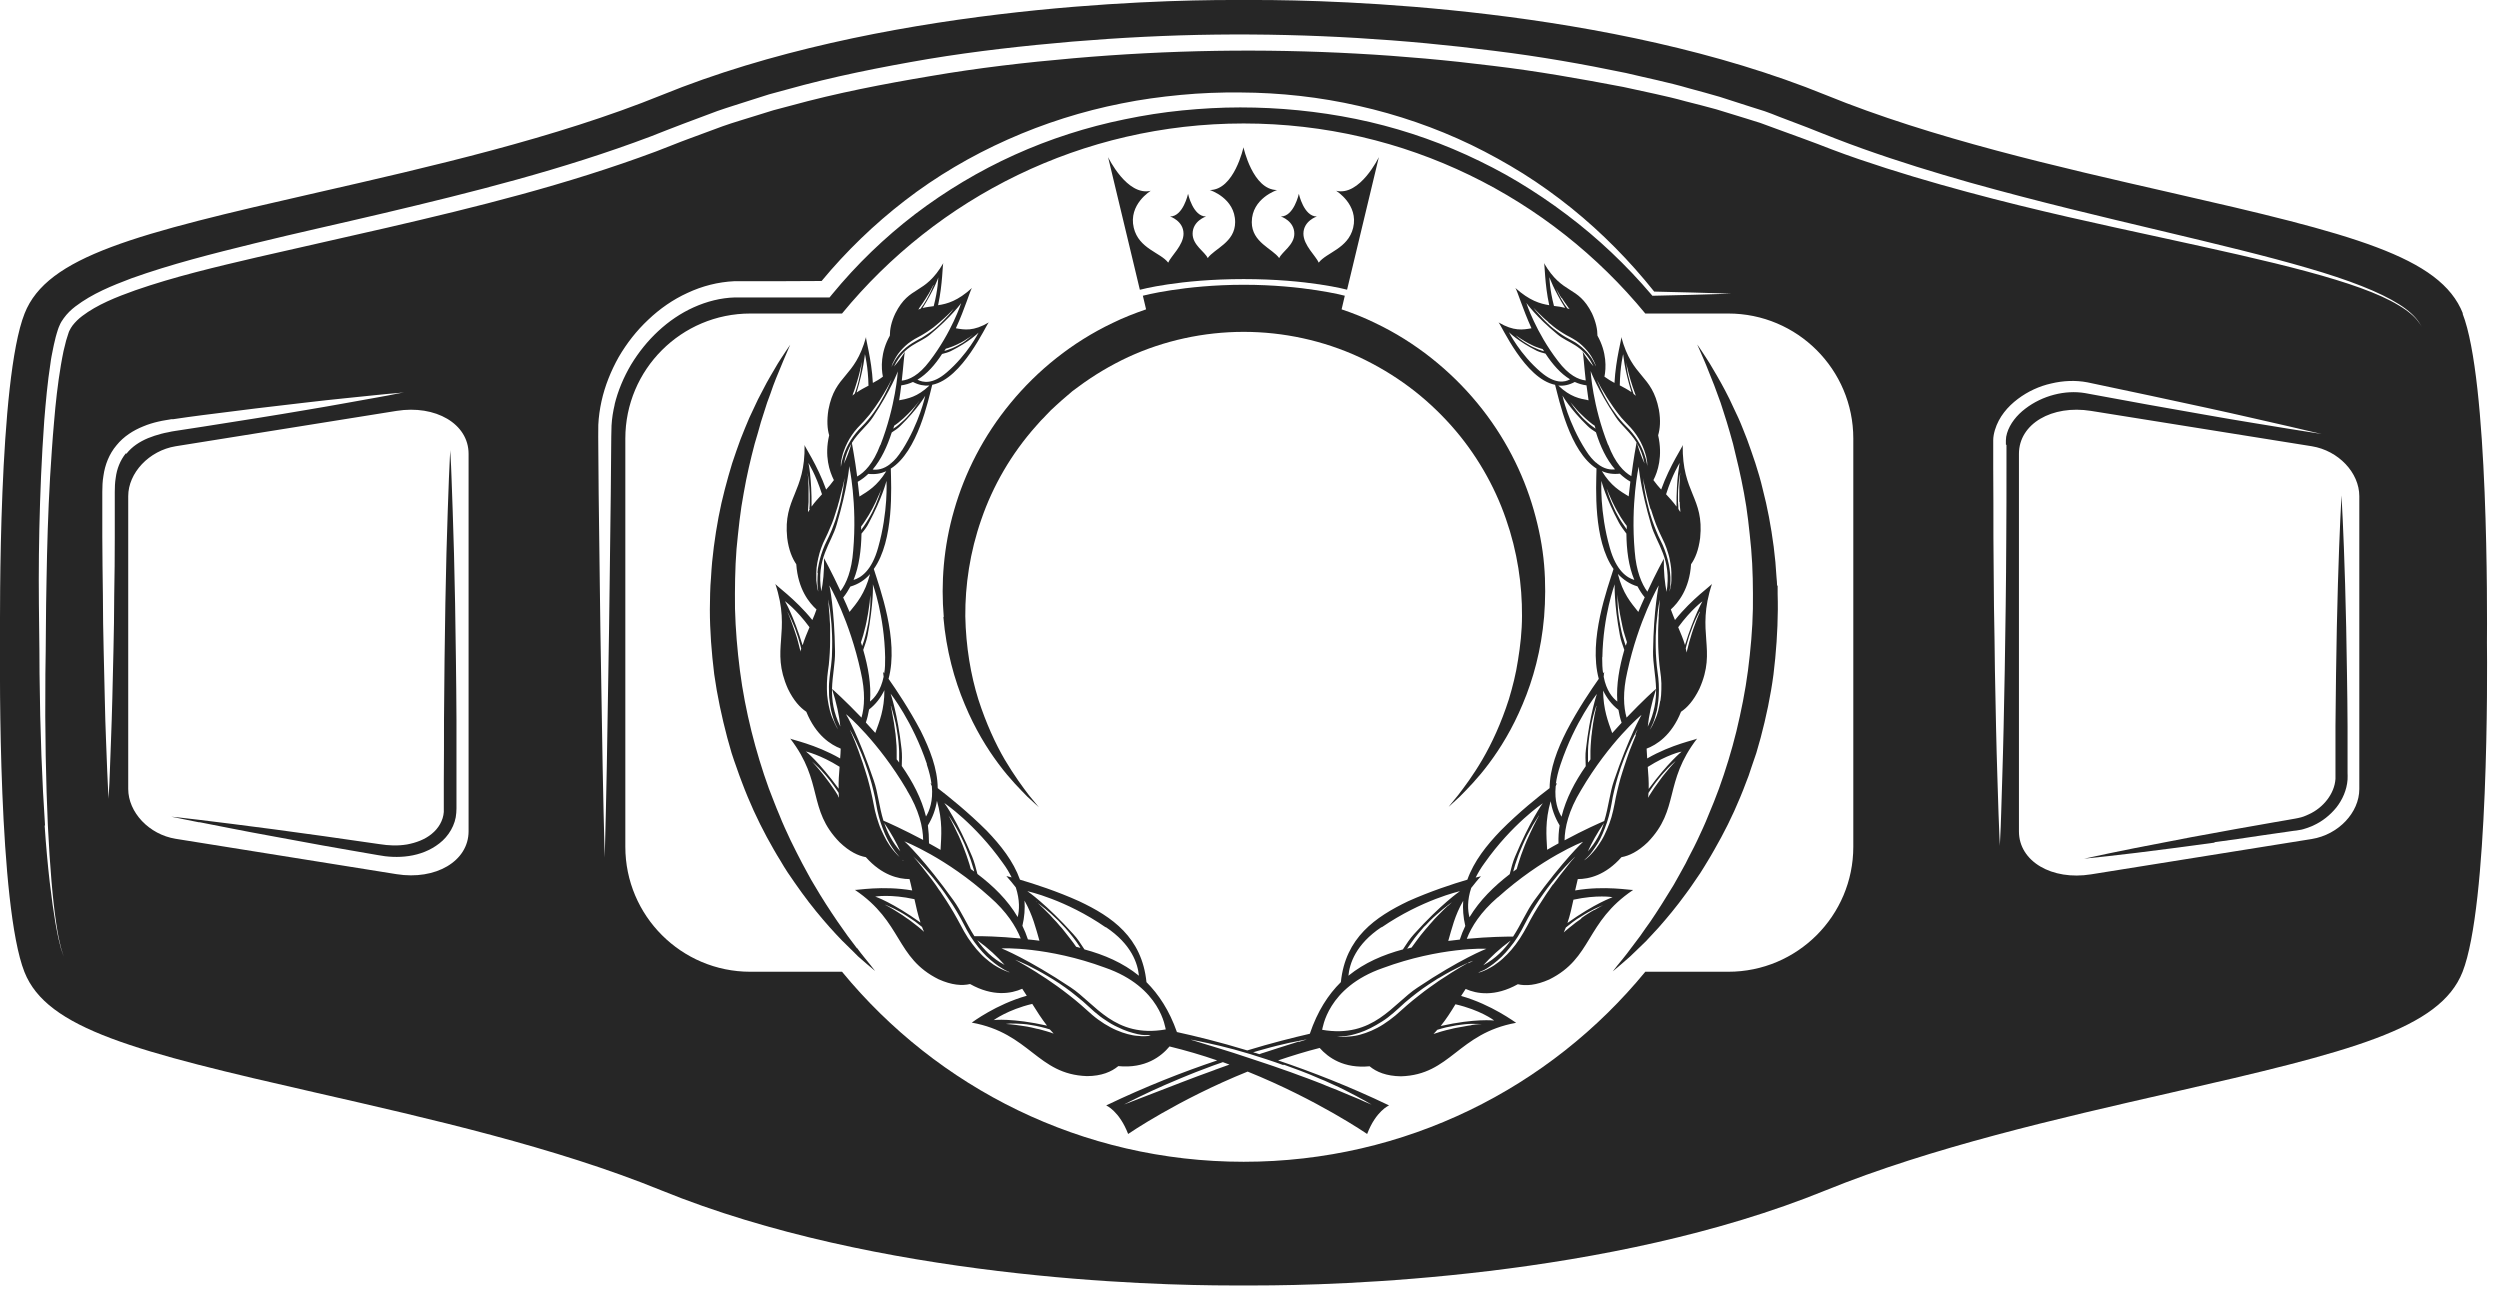 <svg width="90" height="47" viewBox="0 0 90 47" fill="none" xmlns="http://www.w3.org/2000/svg">
<g clip-path="url(#clip0_0_2194)">
<path d="M88.665 11.287C87.855 9.231 84.669 8.421 78.128 6.93C74.105 6.011 69.544 4.976 65.738 3.424C57.937 0.245 48.06 0 45.221 0C44.99 0 44.84 0 44.779 0C44.718 0 44.568 0 44.336 0C41.498 0 31.62 0.245 23.819 3.424C20.014 4.969 15.453 6.011 11.43 6.93C4.874 8.421 1.695 9.224 0.885 11.287C-0.061 13.676 0 22.103 0 23.138C-0.006 24.173 -0.061 32.6 0.879 34.989C1.689 37.045 4.874 37.855 11.416 39.346C15.439 40.265 20 41.3 23.805 42.852C31.613 46.031 41.484 46.276 44.323 46.276C44.554 46.276 44.704 46.276 44.765 46.276C44.826 46.276 44.976 46.276 45.208 46.276C48.046 46.276 57.924 46.031 65.725 42.852C69.53 41.307 74.091 40.265 78.114 39.346C84.656 37.855 87.842 37.045 88.652 34.989C89.591 32.6 89.544 24.173 89.53 23.138C89.537 22.103 89.591 13.676 88.652 11.287H88.665ZM1.621 29.714C1.518 28.196 1.444 26.358 1.423 24.241C1.423 23.186 1.396 22.062 1.396 20.871C1.396 19.687 1.423 18.434 1.478 17.134C1.505 16.48 1.546 15.82 1.593 15.139C1.648 14.466 1.709 13.771 1.818 13.07C1.838 12.893 1.879 12.716 1.913 12.539C1.927 12.45 1.954 12.355 1.974 12.267C1.995 12.178 2.015 12.083 2.043 12.001L2.083 11.872L2.104 11.811L2.117 11.777C2.117 11.777 2.131 11.749 2.138 11.729C2.179 11.627 2.233 11.538 2.294 11.457C2.417 11.287 2.56 11.15 2.71 11.035C3.329 10.565 4.03 10.286 4.731 10.02C6.154 9.51 7.645 9.135 9.163 8.761C10.688 8.387 12.247 8.046 13.826 7.672C16.985 6.923 20.245 6.113 23.418 4.915C23.812 4.765 24.2 4.602 24.609 4.452C25.01 4.302 25.419 4.146 25.827 3.996C26.236 3.853 26.651 3.73 27.066 3.594L27.686 3.397L28.312 3.227C29.986 2.757 31.702 2.417 33.417 2.124C35.14 1.838 36.869 1.647 38.598 1.498C40.327 1.355 42.049 1.266 43.764 1.246C47.188 1.205 50.565 1.416 53.798 1.831C55.419 2.029 56.998 2.308 58.536 2.628C59.299 2.811 60.061 2.961 60.803 3.179C61.171 3.281 61.545 3.376 61.906 3.485C62.267 3.601 62.627 3.717 62.988 3.833C63.165 3.887 63.342 3.948 63.526 4.003C63.703 4.064 63.873 4.132 64.043 4.2C64.384 4.329 64.731 4.459 65.064 4.588C65.398 4.724 65.738 4.854 66.065 4.983C66.399 5.112 66.725 5.235 67.052 5.351C68.366 5.82 69.659 6.215 70.905 6.569C73.403 7.27 75.725 7.815 77.781 8.305C79.836 8.795 81.627 9.224 83.09 9.653C84.547 10.075 85.67 10.511 86.365 10.953C86.712 11.171 86.936 11.389 87.059 11.566C87.12 11.647 87.161 11.722 87.181 11.77C87.161 11.722 87.12 11.654 87.052 11.572C86.93 11.402 86.691 11.191 86.344 10.987C85.65 10.565 84.52 10.17 83.056 9.775C81.593 9.38 79.796 8.986 77.733 8.536C75.67 8.087 73.335 7.59 70.817 6.909C69.557 6.569 68.257 6.188 66.923 5.732C66.589 5.616 66.256 5.5 65.922 5.371C65.589 5.242 65.255 5.112 64.915 4.99C64.574 4.867 64.234 4.738 63.887 4.615C63.717 4.554 63.54 4.486 63.37 4.425C63.193 4.37 63.016 4.316 62.845 4.261C62.491 4.152 62.137 4.044 61.783 3.935C61.423 3.833 61.055 3.744 60.687 3.649C59.952 3.444 59.197 3.302 58.441 3.131C56.909 2.839 55.344 2.56 53.737 2.369C50.524 1.967 47.175 1.777 43.771 1.831C42.076 1.858 40.361 1.947 38.645 2.097C36.93 2.246 35.215 2.444 33.513 2.737C31.811 3.022 30.116 3.349 28.462 3.805L27.842 3.969L27.23 4.159C26.821 4.289 26.413 4.404 26.011 4.547C25.609 4.697 25.215 4.84 24.813 4.99C24.418 5.133 24.017 5.303 23.615 5.453C20.388 6.658 17.114 7.461 13.942 8.196C12.356 8.557 10.797 8.911 9.272 9.258C7.754 9.612 6.263 9.966 4.874 10.449C4.187 10.694 3.499 10.967 2.962 11.375C2.825 11.477 2.71 11.593 2.614 11.715C2.567 11.777 2.533 11.838 2.499 11.906C2.499 11.906 2.485 11.933 2.492 11.92L2.478 11.954L2.458 12.015L2.417 12.144C2.383 12.233 2.369 12.308 2.349 12.389C2.328 12.471 2.308 12.546 2.288 12.634C2.254 12.805 2.22 12.975 2.192 13.145C2.077 13.826 2.002 14.513 1.947 15.18C1.886 15.854 1.845 16.515 1.804 17.161C1.729 18.455 1.695 19.7 1.675 20.885C1.648 22.069 1.655 23.192 1.634 24.248C1.614 26.358 1.655 28.203 1.723 29.714C1.797 31.225 1.9 32.416 2.022 33.22C2.049 33.417 2.083 33.594 2.111 33.751C2.145 33.9 2.172 34.03 2.199 34.132C2.26 34.329 2.294 34.438 2.294 34.438C2.294 34.438 2.26 34.336 2.192 34.139C2.165 34.036 2.131 33.907 2.097 33.757C2.07 33.608 2.029 33.431 1.995 33.226C1.859 32.423 1.709 31.239 1.607 29.721L1.621 29.714ZM72.233 16.018V16.174V16.814C72.233 17.665 72.233 18.523 72.226 19.36C72.226 20.197 72.212 21.028 72.205 21.824C72.192 22.621 72.185 23.397 72.171 24.132C72.158 24.867 72.144 25.555 72.13 26.195C72.103 27.474 72.062 28.536 72.042 29.285C72.035 29.659 72.015 29.952 72.008 30.149C72.001 30.347 71.994 30.456 71.994 30.456C71.994 30.456 71.994 30.347 71.981 30.149C71.974 29.952 71.96 29.659 71.947 29.285C71.926 28.536 71.885 27.474 71.858 26.195C71.845 25.555 71.831 24.86 71.817 24.132C71.811 23.397 71.797 22.628 71.783 21.824C71.783 21.028 71.763 20.197 71.763 19.36C71.763 18.523 71.763 17.665 71.756 16.814V16.174V16.018C71.756 15.963 71.756 15.915 71.756 15.847C71.756 15.725 71.783 15.595 71.817 15.48C71.96 15.003 72.28 14.636 72.641 14.363C73.002 14.091 73.417 13.9 73.846 13.805C74.275 13.703 74.717 13.683 75.146 13.764C75.929 13.928 76.685 14.091 77.399 14.241C78.114 14.397 78.795 14.54 79.421 14.677C80.674 14.949 81.708 15.194 82.437 15.357C82.797 15.439 83.083 15.507 83.281 15.555C83.478 15.602 83.58 15.623 83.58 15.623C83.58 15.623 83.478 15.609 83.274 15.575C83.077 15.541 82.784 15.5 82.416 15.439C81.681 15.316 80.626 15.153 79.367 14.928C78.734 14.819 78.053 14.697 77.331 14.568C76.61 14.438 75.847 14.295 75.064 14.152C74.343 14.03 73.526 14.241 72.913 14.711C72.607 14.942 72.355 15.255 72.253 15.595C72.226 15.684 72.212 15.766 72.212 15.854C72.212 15.895 72.212 15.95 72.212 16.004L72.233 16.018ZM72.682 16.337C72.682 15.255 73.873 14.568 75.275 14.792L83.226 16.065C84.186 16.222 84.935 17.018 84.935 17.862V28.407C84.935 29.251 84.186 30.047 83.226 30.204L75.275 31.477C73.873 31.702 72.682 31.014 72.682 29.932V16.344V16.337ZM59.231 34.983C55.8 39.162 50.599 41.824 44.772 41.824C38.945 41.824 33.744 39.156 30.313 34.983H27.012C24.527 34.983 22.512 32.968 22.512 30.483V15.786C22.512 13.302 24.527 11.287 27.012 11.287H30.313C33.744 7.107 38.945 4.445 44.772 4.445C50.599 4.445 55.8 7.114 59.231 11.287H62.219C64.704 11.287 66.719 13.302 66.719 15.786V30.483C66.719 32.968 64.704 34.983 62.219 34.983H59.231ZM22.131 14.554C22.07 14.806 22.029 15.065 22.015 15.323C22.002 15.575 22.008 15.861 22.002 16.127L21.988 17.767L21.947 21.041C21.933 22.131 21.92 23.227 21.899 24.316L21.845 27.59L21.811 29.23L21.77 30.871L21.729 29.23L21.695 27.59L21.641 24.316C21.62 23.227 21.607 22.131 21.593 21.041L21.552 17.767L21.539 16.127C21.539 15.854 21.532 15.589 21.539 15.296C21.552 15.01 21.593 14.724 21.654 14.445C21.777 13.887 21.995 13.349 22.274 12.852C22.56 12.362 22.914 11.906 23.336 11.511C23.751 11.116 24.227 10.783 24.752 10.544C25.276 10.299 25.848 10.15 26.44 10.123C26.515 10.123 26.569 10.123 26.651 10.123H26.855H27.264H28.081L29.578 10.116C30.463 9.047 31.471 8.073 32.573 7.223C33.71 6.344 34.963 5.609 36.276 5.024C37.59 4.438 38.965 4.003 40.374 3.724C41.076 3.581 41.79 3.485 42.505 3.417C43.213 3.349 43.941 3.322 44.649 3.329C46.086 3.336 47.515 3.492 48.911 3.812C50.306 4.125 51.675 4.595 52.961 5.214C53.608 5.528 54.234 5.875 54.833 6.249C55.439 6.63 56.018 7.046 56.576 7.495C57.679 8.387 58.672 9.394 59.551 10.497L60.926 10.531L62.335 10.572L60.926 10.613L59.517 10.647H59.483L59.462 10.619C58.55 9.544 57.522 8.57 56.399 7.726C55.841 7.304 55.255 6.909 54.656 6.549C54.057 6.188 53.431 5.868 52.791 5.575C51.518 4.997 50.177 4.561 48.809 4.282C47.44 4.003 46.045 3.867 44.649 3.867C43.941 3.867 43.254 3.907 42.56 3.975C41.865 4.044 41.178 4.152 40.49 4.295C39.122 4.574 37.788 5.003 36.522 5.575C35.255 6.147 34.05 6.869 32.948 7.706C31.845 8.55 30.837 9.523 29.953 10.599L29.864 10.708H29.721H28.081H27.264H26.855H26.651C26.603 10.708 26.522 10.708 26.453 10.708C25.95 10.722 25.446 10.851 24.976 11.062C24.507 11.273 24.078 11.566 23.697 11.92C23.315 12.274 22.989 12.682 22.716 13.131C22.451 13.581 22.247 14.064 22.124 14.568L22.131 14.554ZM4.616 17.862C4.616 17.025 5.365 16.222 6.324 16.065L14.275 14.792C15.678 14.568 16.869 15.255 16.869 16.337V29.925C16.869 31.007 15.678 31.695 14.275 31.47L6.324 30.197C5.365 30.041 4.616 29.244 4.616 28.4V17.855V17.862ZM4.527 16.324C4.33 16.569 4.207 16.875 4.166 17.202C4.139 17.365 4.132 17.536 4.132 17.706C4.132 17.89 4.132 18.067 4.132 18.25C4.132 18.611 4.132 18.972 4.132 19.326C4.132 20.041 4.126 20.742 4.112 21.423C4.112 22.103 4.098 22.757 4.085 23.383C4.071 24.009 4.058 24.595 4.044 25.139C4.017 26.229 3.976 27.134 3.955 27.767C3.949 28.087 3.928 28.332 3.921 28.502C3.915 28.672 3.908 28.761 3.908 28.761C3.908 28.761 3.908 28.672 3.894 28.502C3.887 28.332 3.874 28.08 3.86 27.767C3.84 27.134 3.792 26.229 3.772 25.139C3.758 24.595 3.744 24.009 3.731 23.383C3.717 22.757 3.704 22.103 3.704 21.423C3.697 20.742 3.683 20.041 3.683 19.326C3.683 18.972 3.683 18.611 3.683 18.25C3.683 18.067 3.683 17.89 3.683 17.706C3.683 17.522 3.69 17.325 3.724 17.127C3.778 16.739 3.928 16.344 4.194 16.031C4.452 15.711 4.8 15.493 5.153 15.351C5.33 15.276 5.514 15.221 5.691 15.18C5.78 15.16 5.875 15.139 5.964 15.126L6.093 15.105L6.161 15.092H6.229C6.576 15.037 6.917 14.996 7.257 14.949C7.931 14.867 8.584 14.785 9.204 14.704C9.823 14.629 10.409 14.561 10.947 14.499C12.029 14.37 12.927 14.289 13.56 14.22C13.874 14.186 14.126 14.166 14.296 14.152C14.466 14.139 14.554 14.125 14.554 14.125C14.554 14.125 14.466 14.139 14.296 14.173C14.126 14.207 13.887 14.255 13.574 14.309C12.948 14.418 12.056 14.588 10.987 14.765C10.45 14.854 9.871 14.956 9.258 15.051C8.646 15.146 7.992 15.248 7.325 15.357C6.991 15.412 6.651 15.459 6.304 15.514L6.181 15.534L6.052 15.562C5.97 15.575 5.889 15.595 5.807 15.616C5.644 15.657 5.487 15.711 5.33 15.773C5.024 15.902 4.752 16.079 4.554 16.331L4.527 16.324Z" fill="#262626"/>
<path d="M54.676 12.164C54.642 12.137 54.608 12.123 54.588 12.103C54.608 12.117 54.636 12.137 54.676 12.164Z" fill="#262626"/>
<path d="M54.56 10.381C54.56 10.381 54.553 10.374 54.547 10.367L54.56 10.381Z" fill="#262626"/>
<path d="M56.97 12.66C56.97 12.66 56.963 12.647 56.956 12.641L56.97 12.66Z" fill="#262626"/>
<path d="M57.481 16.664C57.481 16.664 57.481 16.65 57.474 16.65V16.664H57.481Z" fill="#262626"/>
<path d="M58.768 32.035C58.727 32.056 57.781 31.872 56.705 32.056C56.732 31.926 56.766 31.79 56.8 31.647C57.202 31.647 57.794 31.511 58.373 30.858C58.645 30.81 58.965 30.66 59.319 30.32C60.476 29.128 59.884 28.162 61.096 26.589C61.069 26.63 60.19 26.787 59.299 27.304C59.292 27.188 59.285 27.073 59.278 26.95C59.625 26.821 60.177 26.48 60.517 25.623C60.735 25.48 60.966 25.228 61.177 24.799C61.824 23.356 61.041 22.805 61.633 21.014C61.633 21.062 60.926 21.538 60.299 22.321C60.252 22.199 60.197 22.076 60.15 21.94C60.408 21.709 60.823 21.205 60.878 20.313C61.028 20.102 61.15 19.802 61.205 19.367C61.354 17.903 60.551 17.76 60.578 16.018C60.592 16.065 60.122 16.732 59.802 17.624C59.707 17.522 59.619 17.413 59.523 17.284C59.68 16.984 59.864 16.419 59.693 15.67C59.761 15.439 59.789 15.139 59.721 14.752C59.469 13.458 58.768 13.628 58.366 12.131C58.393 12.165 58.169 12.907 58.121 13.785C58.005 13.724 57.883 13.649 57.76 13.56C57.821 13.254 57.849 12.689 57.508 12.083C57.508 11.858 57.454 11.593 57.311 11.28C56.794 10.252 56.263 10.64 55.582 9.469C55.616 9.489 55.602 10.211 55.772 10.987C55.439 10.933 55.065 10.824 54.554 10.368C54.622 10.463 54.813 11.11 55.133 11.818C54.826 11.872 54.499 11.933 53.948 11.607C54.057 11.715 54.894 13.635 55.983 13.853C56.126 14.384 56.508 16.256 57.474 16.869C57.461 17.536 57.352 19.448 58.087 20.483C57.883 21.143 57.175 23.036 57.556 24.438C57.291 24.813 56.807 25.527 56.399 26.31C56.065 26.971 55.793 27.665 55.786 28.373C55.405 28.659 54.676 29.244 54.023 29.904C53.519 30.429 53.063 31 52.825 31.668C52.314 31.817 51.484 32.09 50.694 32.444C49.517 33.009 48.434 33.751 48.271 35.357C47.815 35.806 47.427 36.406 47.154 37.215C46.535 37.358 45.773 37.549 44.901 37.815C43.894 37.508 43.022 37.297 42.369 37.154C42.097 36.378 41.715 35.8 41.273 35.357C41.109 33.744 40.034 33.002 38.849 32.444C38.067 32.09 37.229 31.817 36.719 31.668C36.48 31 36.025 30.429 35.521 29.904C34.86 29.244 34.132 28.659 33.758 28.373C33.751 27.665 33.472 26.971 33.145 26.31C32.736 25.534 32.253 24.813 31.988 24.438C32.369 23.036 31.661 21.143 31.457 20.483C32.192 19.448 32.083 17.536 32.069 16.869C33.036 16.263 33.424 14.384 33.56 13.853C34.649 13.635 35.487 11.715 35.596 11.607C35.044 11.933 34.718 11.872 34.411 11.818C34.738 11.11 34.922 10.463 34.99 10.368C34.479 10.831 34.105 10.939 33.771 10.987C33.941 10.211 33.928 9.496 33.962 9.469C33.281 10.64 32.75 10.252 32.233 11.28C32.083 11.593 32.035 11.858 32.035 12.083C31.695 12.689 31.722 13.254 31.784 13.56C31.661 13.655 31.538 13.724 31.423 13.785C31.375 12.907 31.15 12.165 31.178 12.131C30.769 13.628 30.068 13.458 29.823 14.752C29.762 15.139 29.782 15.439 29.85 15.67C29.673 16.419 29.864 16.977 30.02 17.284C29.925 17.413 29.837 17.522 29.741 17.624C29.421 16.732 28.952 16.058 28.965 16.018C28.992 17.753 28.189 17.903 28.339 19.367C28.393 19.802 28.523 20.102 28.666 20.313C28.727 21.212 29.136 21.709 29.394 21.94C29.346 22.076 29.299 22.199 29.244 22.321C28.618 21.545 27.91 21.069 27.91 21.014C28.502 22.798 27.72 23.349 28.366 24.799C28.57 25.221 28.802 25.473 29.027 25.623C29.374 26.48 29.918 26.814 30.265 26.95C30.265 27.073 30.252 27.188 30.245 27.304C29.346 26.787 28.468 26.623 28.448 26.589C29.66 28.162 29.061 29.128 30.225 30.32C30.579 30.66 30.899 30.81 31.171 30.858C31.75 31.511 32.349 31.647 32.743 31.647C32.777 31.783 32.811 31.919 32.839 32.056C31.763 31.872 30.817 32.056 30.776 32.035C32.505 33.199 32.226 34.479 33.792 35.255C34.261 35.466 34.636 35.493 34.922 35.425C35.745 35.888 36.406 35.772 36.8 35.595C36.855 35.677 36.909 35.766 36.964 35.847C35.854 36.16 35.017 36.794 34.983 36.814C37.086 37.195 37.338 38.679 39.129 38.74C39.653 38.74 40.014 38.584 40.259 38.38C41.232 38.475 41.804 38.032 42.103 37.672C42.689 37.815 43.267 37.985 43.819 38.175C42.6 38.584 41.239 39.115 39.823 39.795C39.823 39.795 40.293 39.993 40.613 40.823C40.613 40.823 42.403 39.591 44.915 38.577C47.427 39.591 49.217 40.823 49.217 40.823C49.537 39.986 50.007 39.795 50.007 39.795C48.591 39.115 47.222 38.584 46.011 38.175C46.494 38.012 46.998 37.855 47.508 37.726C47.822 38.08 48.38 38.475 49.306 38.386C49.551 38.591 49.911 38.74 50.435 38.747C52.226 38.693 52.478 37.202 54.581 36.821C54.547 36.807 53.703 36.167 52.6 35.854C52.655 35.772 52.709 35.684 52.764 35.602C53.158 35.779 53.812 35.895 54.642 35.432C54.928 35.5 55.296 35.473 55.772 35.262C57.338 34.486 57.059 33.206 58.788 32.042L58.768 32.035ZM60.313 27.413C60.313 27.413 60.15 27.583 59.932 27.855C59.877 27.924 59.816 27.998 59.755 28.087C59.693 28.169 59.632 28.257 59.564 28.352C59.503 28.448 59.435 28.543 59.373 28.645C59.36 28.672 59.346 28.693 59.333 28.72C59.333 28.659 59.346 28.604 59.346 28.543C59.401 28.454 59.462 28.373 59.516 28.291C59.584 28.196 59.653 28.107 59.714 28.032C59.775 27.951 59.843 27.876 59.898 27.815C60.013 27.685 60.115 27.583 60.19 27.515C60.265 27.447 60.306 27.413 60.306 27.413H60.313ZM60.538 27.059C60.538 27.059 60.047 27.454 59.353 28.4C59.36 28.135 59.34 27.876 59.319 27.61C60.013 27.168 60.531 27.052 60.538 27.059ZM61.198 22.029C61.198 22.029 61.102 22.233 60.994 22.546C60.966 22.628 60.932 22.709 60.905 22.805C60.878 22.9 60.851 22.995 60.817 23.097C60.789 23.199 60.762 23.308 60.735 23.417C60.735 23.444 60.721 23.465 60.721 23.492C60.708 23.444 60.701 23.39 60.687 23.342C60.708 23.247 60.735 23.152 60.762 23.063C60.789 22.961 60.823 22.859 60.858 22.77C60.892 22.675 60.926 22.593 60.953 22.512C61.014 22.355 61.075 22.233 61.116 22.151C61.157 22.069 61.184 22.022 61.184 22.022L61.198 22.029ZM61.293 21.64C61.293 21.64 60.987 22.158 60.66 23.22C60.592 22.995 60.504 22.791 60.415 22.58C60.885 21.94 61.293 21.64 61.3 21.64H61.293ZM28.822 23.492C28.822 23.492 28.816 23.444 28.809 23.417C28.782 23.308 28.754 23.199 28.727 23.097C28.7 22.995 28.673 22.893 28.639 22.805C28.611 22.709 28.577 22.628 28.55 22.546C28.441 22.226 28.346 22.029 28.346 22.029C28.346 22.029 28.366 22.056 28.387 22.103C28.393 22.117 28.407 22.137 28.414 22.158C28.455 22.239 28.516 22.362 28.577 22.519C28.611 22.593 28.645 22.682 28.673 22.777C28.707 22.866 28.741 22.968 28.768 23.07C28.795 23.159 28.822 23.254 28.843 23.349C28.829 23.397 28.816 23.444 28.809 23.499L28.822 23.492ZM28.89 23.22C28.564 22.158 28.257 21.64 28.257 21.64C28.257 21.64 28.673 21.94 29.142 22.58C29.054 22.791 28.965 22.995 28.897 23.22H28.89ZM30.17 28.645C30.109 28.543 30.048 28.441 29.98 28.352C29.918 28.257 29.85 28.169 29.789 28.087C29.728 28.005 29.666 27.93 29.612 27.855C29.387 27.576 29.231 27.413 29.231 27.413C29.231 27.413 29.258 27.433 29.299 27.474C29.312 27.488 29.326 27.502 29.346 27.515C29.421 27.583 29.523 27.678 29.639 27.815C29.701 27.883 29.762 27.951 29.823 28.032C29.891 28.114 29.952 28.196 30.02 28.291C30.075 28.373 30.136 28.454 30.191 28.543C30.191 28.598 30.197 28.659 30.204 28.72C30.191 28.693 30.177 28.672 30.163 28.645H30.17ZM30.191 28.393C29.496 27.44 29.013 27.045 29.006 27.052C29.006 27.052 29.53 27.168 30.225 27.604C30.204 27.869 30.184 28.121 30.191 28.393ZM39.809 33.376C40.742 33.996 40.96 34.697 41.001 35.126C40.422 34.656 39.748 34.37 39.04 34.179C38.911 33.982 38.788 33.785 38.639 33.628C37.672 32.553 36.991 32.083 36.984 32.083C36.991 32.083 38.359 32.382 39.803 33.383L39.809 33.376ZM37.318 32.491C37.318 32.491 37.318 32.491 37.325 32.491C37.331 32.491 37.345 32.505 37.359 32.512C37.359 32.512 37.372 32.519 37.379 32.525C37.4 32.539 37.42 32.553 37.447 32.573C37.542 32.648 37.685 32.757 37.842 32.9C37.924 32.975 38.005 33.05 38.094 33.138C38.135 33.179 38.182 33.227 38.223 33.274C38.271 33.322 38.312 33.369 38.359 33.417C38.448 33.519 38.536 33.621 38.625 33.737C38.713 33.846 38.795 33.968 38.877 34.091C38.877 34.105 38.89 34.111 38.897 34.125C38.843 34.111 38.795 34.098 38.741 34.084C38.672 33.989 38.611 33.894 38.536 33.805C38.455 33.696 38.366 33.587 38.285 33.485C38.244 33.431 38.203 33.383 38.155 33.335C38.114 33.288 38.074 33.24 38.033 33.192C37.951 33.104 37.869 33.022 37.801 32.941C37.651 32.791 37.529 32.668 37.434 32.58C37.345 32.498 37.291 32.45 37.291 32.45C37.291 32.45 37.304 32.457 37.325 32.471L37.318 32.491ZM36.882 32.423C37.182 32.954 37.291 33.424 37.42 33.866C37.277 33.846 37.141 33.832 37.005 33.819C36.95 33.648 36.882 33.485 36.807 33.329C36.882 33.009 36.903 32.709 36.882 32.423ZM36.099 31.062C36.236 31.245 36.338 31.422 36.419 31.586C36.297 31.552 36.229 31.538 36.229 31.538C36.358 31.681 36.467 31.817 36.569 31.947C36.719 32.41 36.698 32.77 36.637 33.015C36.27 32.389 35.752 31.892 35.187 31.463C35.133 31.245 35.078 31.035 34.997 30.837C34.466 29.557 34.003 28.911 33.996 28.911C34.003 28.911 35.105 29.659 36.099 31.062ZM34.146 29.36C34.146 29.36 34.173 29.401 34.207 29.448C34.221 29.469 34.234 29.482 34.248 29.51C34.309 29.612 34.404 29.755 34.5 29.939C34.547 30.027 34.602 30.129 34.649 30.231C34.704 30.34 34.752 30.449 34.799 30.572C34.847 30.687 34.894 30.817 34.942 30.946C34.983 31.075 35.024 31.205 35.065 31.341C35.065 31.355 35.065 31.361 35.071 31.375C35.031 31.348 34.99 31.314 34.949 31.286C34.922 31.177 34.888 31.075 34.854 30.973C34.813 30.851 34.772 30.721 34.724 30.606C34.704 30.544 34.677 30.49 34.656 30.429C34.636 30.374 34.608 30.32 34.588 30.265C34.541 30.156 34.5 30.054 34.452 29.966C34.282 29.598 34.146 29.36 34.146 29.36ZM33.853 30.592C33.717 30.51 33.574 30.436 33.444 30.361C33.444 30.136 33.431 29.925 33.404 29.714C33.581 29.421 33.683 29.128 33.73 28.829C33.941 29.564 33.887 30.088 33.86 30.592H33.853ZM33.363 27.515C33.451 27.774 33.506 28.005 33.533 28.216C33.513 28.203 33.499 28.189 33.499 28.189C33.519 28.23 33.533 28.264 33.547 28.305C33.594 28.829 33.465 29.183 33.336 29.394C33.172 28.734 32.852 28.135 32.464 27.576C32.471 27.365 32.478 27.168 32.457 26.971C32.315 25.691 32.063 24.976 32.063 24.976C32.069 24.976 32.852 25.97 33.37 27.508L33.363 27.515ZM32.076 25.412C32.076 25.412 32.083 25.432 32.09 25.459C32.09 25.473 32.097 25.487 32.103 25.5C32.103 25.5 32.103 25.5 32.103 25.507C32.103 25.527 32.117 25.548 32.124 25.575C32.151 25.684 32.199 25.834 32.24 26.024C32.26 26.12 32.28 26.222 32.294 26.331C32.315 26.44 32.328 26.555 32.342 26.671C32.355 26.794 32.362 26.916 32.369 27.039C32.369 27.161 32.369 27.291 32.369 27.42C32.369 27.433 32.369 27.44 32.369 27.454C32.342 27.413 32.315 27.372 32.28 27.338C32.28 27.236 32.28 27.134 32.28 27.032C32.28 26.909 32.274 26.787 32.26 26.671C32.26 26.61 32.246 26.555 32.246 26.501C32.246 26.446 32.233 26.392 32.226 26.337C32.212 26.229 32.199 26.127 32.185 26.038C32.124 25.664 32.069 25.412 32.069 25.412H32.076ZM31.865 23.662C31.865 23.88 31.865 24.071 31.831 24.241C31.804 24.207 31.79 24.186 31.79 24.186C31.797 24.248 31.804 24.309 31.811 24.363C31.709 24.854 31.491 25.119 31.321 25.255C31.368 24.636 31.253 24.009 31.076 23.397C31.137 23.22 31.198 23.056 31.232 22.879C31.45 21.736 31.43 21.041 31.423 21.035C31.423 21.041 31.838 22.158 31.865 23.662ZM31.838 24.854C31.838 25.541 31.661 25.97 31.511 26.385C31.395 26.256 31.28 26.133 31.171 26.011C31.225 25.854 31.259 25.698 31.287 25.541C31.532 25.35 31.709 25.112 31.838 24.847V24.854ZM31.076 22.866C31.103 22.757 31.13 22.655 31.157 22.553C31.178 22.451 31.205 22.348 31.218 22.253C31.239 22.158 31.253 22.062 31.266 21.981C31.28 21.872 31.293 21.777 31.307 21.695C31.321 21.552 31.327 21.457 31.334 21.423C31.334 21.416 31.334 21.409 31.334 21.409C31.334 21.409 31.334 21.463 31.334 21.566C31.334 21.668 31.334 21.817 31.314 21.988C31.307 22.076 31.293 22.171 31.28 22.267C31.266 22.369 31.253 22.471 31.225 22.573C31.205 22.682 31.178 22.791 31.15 22.9C31.123 23.009 31.089 23.118 31.048 23.227C31.048 23.233 31.041 23.247 31.035 23.254C31.021 23.213 31.008 23.165 30.994 23.124C31.021 23.036 31.048 22.954 31.076 22.866ZM30.585 22.035C30.511 21.852 30.429 21.674 30.354 21.511C30.456 21.389 30.538 21.252 30.613 21.116C30.899 21.035 31.137 20.878 31.321 20.667C31.137 21.375 30.844 21.709 30.579 22.035H30.585ZM31.613 19.714C31.382 20.551 30.987 20.803 30.728 20.878C30.933 20.374 31.001 19.796 31.014 19.21C31.116 19.088 31.212 18.965 31.28 18.822C31.763 17.924 31.913 17.311 31.913 17.311C31.913 17.311 31.981 18.414 31.613 19.714ZM33.09 14.431C33.09 14.431 33.09 14.431 33.09 14.438C33.09 14.438 33.09 14.445 33.084 14.452C33.07 14.472 33.056 14.493 33.036 14.52C32.988 14.588 32.927 14.677 32.845 14.786C32.805 14.84 32.757 14.894 32.709 14.949C32.662 15.003 32.607 15.065 32.546 15.119C32.485 15.174 32.423 15.228 32.362 15.282C32.301 15.337 32.233 15.384 32.158 15.432C32.172 15.398 32.178 15.357 32.192 15.323C32.24 15.289 32.294 15.255 32.342 15.214C32.403 15.167 32.464 15.112 32.526 15.058C32.587 15.003 32.641 14.949 32.689 14.901C32.743 14.847 32.791 14.799 32.832 14.752C33.009 14.561 33.111 14.411 33.111 14.411L33.09 14.431ZM31.688 16.024C31.436 16.692 31.123 17.005 30.858 17.154C30.776 16.515 30.681 16.038 30.667 15.943C30.905 15.555 31.218 15.337 31.43 15.01C32.069 14.043 32.321 13.376 32.321 13.37C32.321 13.376 32.246 14.608 31.695 16.024H31.688ZM31.729 17.597C31.729 17.597 31.715 17.651 31.688 17.733C31.661 17.822 31.62 17.944 31.559 18.087C31.532 18.162 31.498 18.237 31.457 18.319C31.423 18.4 31.382 18.482 31.334 18.564C31.287 18.645 31.239 18.734 31.184 18.815C31.13 18.897 31.076 18.979 31.014 19.061C31.014 19.067 31.001 19.074 31.001 19.081C31.001 19.04 31.001 18.999 31.001 18.952C31.048 18.89 31.096 18.829 31.137 18.761C31.191 18.679 31.239 18.604 31.287 18.523C31.334 18.441 31.375 18.366 31.416 18.291C31.457 18.216 31.491 18.142 31.525 18.073C31.654 17.801 31.729 17.604 31.729 17.604V17.597ZM30.939 17.876C30.919 17.692 30.899 17.515 30.878 17.345C31.014 17.27 31.144 17.168 31.259 17.059C31.498 17.086 31.709 17.052 31.906 16.964C31.573 17.502 31.246 17.685 30.939 17.876ZM32.471 16.208C32.335 16.426 32.206 16.576 32.076 16.678C32.076 16.671 32.076 16.664 32.076 16.657C32.076 16.671 32.063 16.678 32.063 16.692C31.804 16.903 31.573 16.923 31.416 16.903C31.722 16.542 31.94 16.072 32.103 15.568C32.212 15.5 32.321 15.425 32.41 15.337C33.036 14.724 33.308 14.248 33.308 14.248C33.308 14.248 33.104 15.221 32.471 16.215V16.208ZM32.369 14.411C32.403 14.227 32.423 14.043 32.444 13.873C32.594 13.853 32.73 13.812 32.866 13.751C33.07 13.86 33.267 13.894 33.458 13.88C33.022 14.295 32.682 14.35 32.369 14.411ZM34.078 13.41C33.574 13.846 33.22 13.771 33.029 13.669C33.37 13.465 33.669 13.124 33.914 12.743C34.023 12.716 34.125 12.689 34.227 12.641C34.894 12.308 35.228 11.974 35.228 11.974C35.228 11.974 34.84 12.757 34.071 13.417L34.078 13.41ZM34.541 12.362C34.595 12.335 34.649 12.301 34.697 12.274C34.888 12.158 35.01 12.069 35.01 12.069C35.01 12.069 35.01 12.069 35.003 12.076C35.003 12.076 34.997 12.083 34.99 12.09C34.99 12.09 34.99 12.09 34.976 12.097C34.969 12.103 34.956 12.117 34.942 12.124C34.888 12.165 34.813 12.226 34.724 12.294C34.677 12.328 34.629 12.362 34.568 12.389C34.513 12.423 34.452 12.457 34.391 12.485C34.329 12.519 34.261 12.546 34.2 12.566C34.132 12.594 34.064 12.614 33.996 12.634C34.016 12.607 34.03 12.58 34.05 12.553C34.098 12.539 34.152 12.525 34.2 12.505C34.268 12.485 34.329 12.457 34.391 12.43C34.452 12.403 34.513 12.376 34.568 12.342L34.541 12.362ZM33.465 13.002C33.077 13.519 32.723 13.676 32.464 13.703C32.526 13.165 32.546 12.757 32.58 12.662C32.444 12.88 32.315 13.05 32.185 13.193C32.573 12.396 33.104 12.369 33.485 12.042C34.241 11.416 34.602 10.912 34.602 10.912C34.602 10.912 34.261 11.967 33.465 13.002ZM33.615 11.021C33.478 11.041 33.349 11.055 33.213 11.089C33.628 10.429 33.785 9.993 33.778 9.986C33.778 9.986 33.771 10.415 33.615 11.014V11.021ZM33.084 11.103C33.131 11.041 33.172 10.98 33.213 10.919C33.254 10.858 33.295 10.796 33.329 10.742C33.363 10.688 33.397 10.626 33.431 10.579C33.547 10.374 33.615 10.231 33.621 10.225C33.621 10.225 33.615 10.252 33.601 10.286C33.601 10.3 33.587 10.313 33.581 10.327C33.553 10.395 33.513 10.483 33.458 10.592C33.404 10.701 33.336 10.824 33.254 10.953C33.22 11.007 33.179 11.062 33.138 11.116C33.111 11.123 33.084 11.137 33.056 11.144C33.07 11.13 33.077 11.116 33.09 11.103H33.084ZM32.144 13.07C32.165 13.029 32.192 12.975 32.219 12.92C32.253 12.866 32.287 12.798 32.335 12.736C32.43 12.607 32.553 12.478 32.696 12.362C32.771 12.308 32.845 12.253 32.927 12.206C33.009 12.165 33.084 12.117 33.165 12.076C33.24 12.028 33.322 11.988 33.397 11.933C33.472 11.879 33.547 11.831 33.615 11.777C33.683 11.722 33.751 11.668 33.812 11.613C33.873 11.559 33.935 11.504 33.989 11.457C34.207 11.259 34.336 11.11 34.336 11.11C34.336 11.11 34.309 11.15 34.255 11.219C34.2 11.287 34.118 11.382 34.01 11.491C33.955 11.545 33.901 11.6 33.839 11.661C33.778 11.722 33.71 11.777 33.642 11.838C33.574 11.899 33.499 11.954 33.417 12.008C33.342 12.063 33.261 12.11 33.179 12.165C33.097 12.206 33.016 12.246 32.941 12.294C32.866 12.335 32.791 12.383 32.716 12.437C32.573 12.539 32.451 12.662 32.355 12.777C32.308 12.839 32.267 12.893 32.233 12.947C32.199 13.002 32.172 13.05 32.151 13.091C32.131 13.131 32.11 13.165 32.103 13.186C32.097 13.206 32.09 13.22 32.09 13.22C32.09 13.22 32.103 13.165 32.138 13.077L32.144 13.07ZM31.259 13.887C31.116 13.962 30.973 14.037 30.837 14.132C31.096 13.268 31.137 12.75 31.137 12.75C31.137 12.75 31.253 13.199 31.266 13.894L31.259 13.887ZM30.701 14.193C30.735 14.112 30.762 14.03 30.79 13.941C30.817 13.86 30.844 13.778 30.864 13.703C30.885 13.628 30.905 13.553 30.926 13.485C30.994 13.22 31.028 13.036 31.028 13.036C31.028 13.036 31.028 13.084 31.014 13.159C31.001 13.24 30.987 13.356 30.96 13.492C30.946 13.56 30.926 13.635 30.912 13.71C30.892 13.785 30.871 13.873 30.844 13.955C30.824 14.03 30.797 14.098 30.769 14.173C30.742 14.193 30.715 14.214 30.688 14.241C30.694 14.22 30.701 14.207 30.708 14.187L30.701 14.193ZM30.279 16.644C30.279 16.589 30.299 16.528 30.313 16.453C30.327 16.378 30.354 16.297 30.388 16.208C30.449 16.038 30.545 15.841 30.667 15.664C30.728 15.575 30.796 15.487 30.871 15.405C30.946 15.323 31.021 15.248 31.096 15.167C31.164 15.085 31.239 15.003 31.307 14.922C31.375 14.833 31.436 14.752 31.498 14.663C31.559 14.575 31.613 14.493 31.668 14.411C31.722 14.329 31.77 14.248 31.811 14.18C31.988 13.887 32.09 13.669 32.09 13.669C32.09 13.669 32.09 13.69 32.076 13.71C32.069 13.737 32.049 13.771 32.029 13.819C31.988 13.914 31.927 14.05 31.845 14.207C31.804 14.282 31.756 14.37 31.709 14.452C31.661 14.54 31.607 14.629 31.545 14.717C31.484 14.806 31.423 14.901 31.355 14.983C31.287 15.071 31.212 15.16 31.137 15.242C31.062 15.316 30.987 15.398 30.912 15.473C30.844 15.555 30.776 15.63 30.715 15.718C30.592 15.888 30.497 16.065 30.429 16.229C30.395 16.31 30.368 16.385 30.347 16.46C30.327 16.528 30.313 16.589 30.299 16.644C30.279 16.746 30.272 16.807 30.272 16.807C30.272 16.807 30.272 16.794 30.272 16.773C30.272 16.753 30.272 16.719 30.272 16.678C30.272 16.664 30.272 16.651 30.272 16.637L30.279 16.644ZM30.381 16.692C30.442 16.385 30.538 16.154 30.654 15.963C30.572 16.249 30.477 16.487 30.381 16.692ZM29.156 18.332C29.136 18.366 29.108 18.4 29.088 18.441C29.088 18.421 29.088 18.393 29.088 18.373C29.095 18.271 29.101 18.169 29.108 18.073C29.108 17.978 29.108 17.883 29.108 17.794C29.108 17.706 29.108 17.624 29.108 17.542C29.101 17.229 29.074 17.025 29.074 17.025C29.074 17.025 29.081 17.059 29.088 17.107C29.088 17.12 29.088 17.141 29.095 17.161C29.108 17.25 29.129 17.372 29.136 17.529C29.136 17.604 29.149 17.692 29.149 17.781C29.149 17.869 29.149 17.965 29.149 18.067C29.149 18.148 29.149 18.237 29.136 18.332H29.156ZM29.217 18.237C29.224 17.223 29.108 16.664 29.101 16.664C29.101 16.664 29.367 17.08 29.592 17.794C29.462 17.937 29.333 18.073 29.217 18.237ZM29.442 20.619C29.435 20.721 29.428 20.81 29.428 20.898C29.428 20.98 29.428 21.055 29.435 21.11C29.442 21.198 29.455 21.259 29.455 21.28C29.455 21.287 29.455 21.293 29.455 21.293C29.455 21.293 29.455 21.28 29.442 21.246C29.435 21.218 29.421 21.171 29.415 21.11C29.408 21.048 29.394 20.98 29.387 20.892C29.387 20.851 29.387 20.803 29.387 20.756C29.387 20.708 29.387 20.66 29.387 20.606C29.387 20.504 29.401 20.388 29.421 20.272C29.442 20.157 29.469 20.034 29.503 19.911C29.537 19.789 29.585 19.666 29.632 19.551C29.687 19.435 29.741 19.319 29.796 19.203C29.843 19.088 29.898 18.972 29.945 18.856C29.993 18.741 30.034 18.618 30.068 18.502C30.088 18.448 30.102 18.387 30.122 18.332C30.143 18.278 30.157 18.223 30.17 18.169C30.204 18.06 30.231 17.958 30.252 17.862C30.279 17.767 30.299 17.679 30.32 17.597C30.327 17.556 30.34 17.522 30.347 17.488C30.381 17.338 30.402 17.243 30.402 17.216C30.402 17.216 30.402 17.284 30.381 17.399C30.368 17.515 30.34 17.685 30.299 17.883C30.279 17.985 30.259 18.087 30.225 18.203C30.197 18.319 30.163 18.434 30.129 18.55C30.095 18.672 30.055 18.795 30.007 18.911C29.966 19.033 29.912 19.156 29.857 19.278C29.803 19.394 29.748 19.51 29.694 19.619C29.646 19.734 29.598 19.85 29.564 19.966C29.53 20.082 29.496 20.197 29.476 20.306C29.449 20.415 29.435 20.524 29.428 20.626L29.442 20.619ZM29.571 21.314C29.367 20.102 29.932 19.564 30.122 18.877C30.504 17.583 30.579 16.787 30.572 16.78C30.572 16.787 30.864 18.108 30.715 19.823C30.66 20.551 30.47 21.001 30.259 21.28C29.932 20.578 29.666 20.095 29.666 20.095C29.673 20.585 29.632 20.973 29.564 21.307L29.571 21.314ZM30.15 26.222C30.15 26.222 30.102 26.154 30.075 26.092C30.048 26.038 30.014 25.963 29.98 25.881C29.959 25.84 29.945 25.793 29.925 25.745C29.912 25.698 29.891 25.643 29.878 25.589C29.85 25.48 29.823 25.357 29.803 25.221C29.782 25.092 29.768 24.949 29.768 24.806C29.768 24.663 29.768 24.513 29.782 24.37C29.796 24.227 29.816 24.078 29.837 23.934C29.85 23.791 29.864 23.649 29.871 23.506C29.878 23.363 29.884 23.22 29.884 23.084C29.884 23.015 29.884 22.947 29.884 22.879C29.884 22.811 29.884 22.75 29.884 22.682C29.884 22.553 29.884 22.437 29.871 22.321C29.871 22.212 29.857 22.11 29.85 22.015C29.83 21.749 29.816 21.586 29.809 21.579C29.809 21.579 29.83 21.654 29.85 21.777C29.871 21.906 29.898 22.09 29.918 22.314C29.932 22.423 29.939 22.546 29.945 22.675C29.952 22.805 29.959 22.941 29.959 23.084C29.959 23.227 29.959 23.369 29.952 23.519C29.952 23.669 29.932 23.819 29.918 23.968C29.898 24.111 29.878 24.254 29.864 24.397C29.85 24.54 29.837 24.677 29.843 24.819C29.843 24.956 29.843 25.092 29.864 25.214C29.878 25.344 29.898 25.459 29.918 25.568C29.945 25.677 29.973 25.779 30 25.861C30.027 25.95 30.055 26.017 30.082 26.079C30.082 26.092 30.095 26.106 30.102 26.12C30.143 26.208 30.17 26.256 30.17 26.256C30.17 26.256 30.157 26.242 30.143 26.215L30.15 26.222ZM29.952 24.799C30.122 25.323 30.211 25.766 30.252 26.154C30 25.643 29.945 25.207 29.952 24.799ZM29.952 24.799C29.966 24.316 30.068 23.88 30.061 23.458C30.041 21.94 29.864 21.075 29.857 21.075C29.864 21.075 30.585 22.328 30.987 24.18C31.157 24.915 31.123 25.453 31.014 25.834C30.442 25.235 29.98 24.82 29.952 24.799ZM32.641 28.434C33.09 29.169 33.227 29.782 33.233 30.238C32.526 29.864 31.954 29.605 31.804 29.544C31.647 29.033 31.607 28.536 31.457 28.101C30.926 26.528 30.463 25.711 30.456 25.711C30.47 25.711 31.613 26.685 32.641 28.427V28.434ZM32.41 30.646C32.117 30.313 31.947 29.966 31.831 29.625C32.083 29.993 32.267 30.333 32.41 30.646ZM32.498 30.946C32.498 30.946 32.43 30.898 32.383 30.851C32.335 30.803 32.274 30.749 32.212 30.674C32.178 30.64 32.151 30.599 32.11 30.551C32.076 30.503 32.042 30.463 32.008 30.408C31.94 30.306 31.872 30.19 31.811 30.061C31.75 29.932 31.681 29.796 31.634 29.646C31.579 29.496 31.538 29.34 31.498 29.183C31.464 29.026 31.43 28.863 31.402 28.706C31.368 28.55 31.334 28.393 31.293 28.244C31.253 28.087 31.212 27.937 31.164 27.794C31.144 27.719 31.116 27.651 31.096 27.583C31.076 27.515 31.055 27.447 31.028 27.379C30.98 27.25 30.939 27.12 30.899 27.011C30.817 26.787 30.742 26.596 30.681 26.467C30.681 26.453 30.667 26.433 30.66 26.419C30.647 26.385 30.633 26.351 30.619 26.331C30.599 26.29 30.592 26.263 30.592 26.263C30.592 26.263 30.606 26.283 30.626 26.324C30.626 26.331 30.633 26.337 30.64 26.344C30.654 26.365 30.66 26.385 30.674 26.406C30.681 26.419 30.688 26.433 30.694 26.446C30.756 26.569 30.851 26.753 30.946 26.977C30.994 27.086 31.048 27.209 31.096 27.345C31.123 27.413 31.15 27.481 31.171 27.549C31.198 27.617 31.218 27.692 31.246 27.767C31.293 27.917 31.341 28.067 31.382 28.223C31.423 28.38 31.464 28.543 31.498 28.706C31.525 28.863 31.559 29.026 31.586 29.183C31.62 29.34 31.661 29.489 31.709 29.632C31.756 29.775 31.811 29.911 31.865 30.041C31.92 30.17 31.981 30.279 32.042 30.388C32.103 30.49 32.165 30.578 32.226 30.66C32.287 30.735 32.335 30.796 32.383 30.851C32.396 30.864 32.403 30.871 32.417 30.885C32.471 30.939 32.512 30.973 32.526 30.987C32.526 30.987 32.532 30.987 32.532 30.994C32.532 30.994 32.519 30.987 32.492 30.966L32.498 30.946ZM32.566 30.293C32.566 30.293 34.057 30.871 35.636 32.294C36.242 32.825 36.569 33.342 36.746 33.785C35.956 33.71 35.31 33.696 35.078 33.703C34.792 33.254 34.595 32.784 34.323 32.41C33.295 30.973 32.573 30.286 32.559 30.293H32.566ZM36.167 34.738C35.718 34.499 35.419 34.186 35.18 33.846C35.589 34.145 35.909 34.445 36.167 34.738ZM32.92 32.369C32.982 32.655 33.043 32.934 33.138 33.213C32.131 32.491 31.511 32.273 31.504 32.28C31.504 32.273 32.069 32.185 32.913 32.369H32.92ZM33.199 33.485C33.104 33.404 33.009 33.322 32.913 33.254C32.866 33.213 32.818 33.186 32.771 33.145C32.723 33.111 32.682 33.077 32.634 33.05C32.546 32.988 32.464 32.927 32.383 32.879C32.069 32.675 31.852 32.566 31.852 32.566C31.858 32.566 31.913 32.587 32.001 32.627C32.097 32.668 32.233 32.73 32.396 32.825C32.478 32.873 32.566 32.92 32.655 32.981C32.743 33.036 32.845 33.104 32.941 33.172C33.022 33.233 33.111 33.301 33.193 33.369C33.213 33.431 33.24 33.492 33.267 33.546C33.247 33.526 33.22 33.506 33.199 33.485ZM36.29 34.983C36.256 34.976 36.201 34.956 36.14 34.928C36.072 34.901 35.997 34.86 35.909 34.813C35.868 34.785 35.82 34.758 35.773 34.731C35.725 34.697 35.677 34.663 35.623 34.622C35.521 34.54 35.412 34.452 35.31 34.343C35.201 34.234 35.099 34.111 34.997 33.975C34.894 33.839 34.799 33.696 34.711 33.54C34.629 33.39 34.541 33.233 34.459 33.077C34.377 32.927 34.289 32.777 34.2 32.634C34.112 32.491 34.023 32.348 33.928 32.212C33.887 32.144 33.839 32.076 33.792 32.015C33.751 31.947 33.703 31.885 33.662 31.824C33.574 31.702 33.492 31.593 33.41 31.491C33.254 31.286 33.118 31.116 33.022 31C32.927 30.885 32.866 30.823 32.866 30.823C32.866 30.823 32.927 30.878 33.036 30.987C33.138 31.096 33.288 31.245 33.458 31.443C33.54 31.545 33.635 31.647 33.724 31.77C33.771 31.831 33.819 31.892 33.867 31.953C33.914 32.015 33.962 32.083 34.01 32.151C34.105 32.287 34.2 32.43 34.295 32.573C34.391 32.723 34.479 32.873 34.568 33.029C34.649 33.186 34.731 33.342 34.813 33.492C34.894 33.642 34.983 33.785 35.078 33.914C35.173 34.043 35.269 34.166 35.371 34.275C35.466 34.384 35.568 34.479 35.664 34.561C35.759 34.642 35.847 34.711 35.936 34.772C36.018 34.826 36.093 34.874 36.154 34.908C36.188 34.922 36.215 34.942 36.236 34.949C36.276 34.969 36.304 34.983 36.324 34.99C36.338 34.99 36.351 34.996 36.351 34.996C36.351 34.996 36.338 34.996 36.324 34.996C36.324 34.996 36.31 34.996 36.304 34.996L36.29 34.983ZM35.773 36.725C35.773 36.725 36.276 36.351 37.161 36.14C37.331 36.412 37.495 36.671 37.692 36.923C36.453 36.644 35.773 36.719 35.773 36.725ZM37.856 37.181C37.733 37.141 37.611 37.107 37.488 37.073C37.427 37.052 37.372 37.045 37.311 37.032C37.257 37.018 37.195 37.005 37.141 36.991C37.032 36.964 36.93 36.95 36.834 36.936C36.453 36.875 36.208 36.862 36.208 36.862C36.208 36.862 36.27 36.855 36.372 36.848C36.48 36.848 36.63 36.848 36.821 36.862C36.916 36.868 37.018 36.882 37.127 36.902C37.236 36.916 37.352 36.943 37.474 36.971C37.577 36.991 37.685 37.025 37.794 37.059C37.842 37.113 37.883 37.161 37.931 37.209C37.903 37.202 37.869 37.188 37.842 37.181H37.856ZM41.375 37.29C41.341 37.29 41.286 37.304 41.212 37.304C41.137 37.304 41.048 37.304 40.946 37.29C40.892 37.29 40.837 37.277 40.783 37.27C40.721 37.256 40.667 37.243 40.599 37.229C40.47 37.195 40.334 37.148 40.191 37.086C40.048 37.025 39.898 36.943 39.755 36.855C39.605 36.759 39.462 36.657 39.319 36.535C39.183 36.419 39.04 36.29 38.904 36.167C38.768 36.051 38.632 35.936 38.489 35.827C38.346 35.718 38.21 35.609 38.074 35.514C38.005 35.466 37.937 35.418 37.869 35.371C37.801 35.323 37.74 35.282 37.672 35.235C37.611 35.194 37.542 35.153 37.481 35.112C37.42 35.071 37.359 35.037 37.304 34.996C37.073 34.853 36.882 34.738 36.746 34.663C36.698 34.636 36.657 34.615 36.623 34.595C36.569 34.561 36.528 34.547 36.528 34.547C36.528 34.547 36.61 34.574 36.753 34.636C36.896 34.697 37.093 34.792 37.331 34.922C37.447 34.983 37.577 35.058 37.713 35.139C37.781 35.18 37.849 35.221 37.917 35.262C37.985 35.303 38.06 35.35 38.128 35.398C38.271 35.493 38.414 35.595 38.557 35.704C38.7 35.813 38.843 35.936 38.986 36.051C39.122 36.174 39.258 36.297 39.394 36.419C39.53 36.535 39.666 36.644 39.809 36.732C39.946 36.828 40.088 36.909 40.225 36.971C40.361 37.038 40.49 37.093 40.613 37.134C40.674 37.154 40.735 37.168 40.79 37.188C40.844 37.202 40.898 37.215 40.953 37.229C41.055 37.25 41.144 37.263 41.212 37.263C41.246 37.263 41.28 37.263 41.307 37.263C41.314 37.263 41.321 37.263 41.327 37.263C41.395 37.263 41.429 37.263 41.436 37.263C41.436 37.263 41.416 37.263 41.382 37.277L41.375 37.29ZM38.536 35.541C37.011 34.527 36.059 34.139 36.052 34.145C36.059 34.132 37.726 34.077 39.775 34.833C41.804 35.534 41.947 37.025 41.967 37.059C40.122 37.386 39.421 36.12 38.536 35.541ZM43.737 38.516C43.533 38.591 43.329 38.666 43.124 38.74C42.927 38.815 42.723 38.89 42.532 38.965C42.151 39.115 41.797 39.251 41.491 39.367C40.878 39.605 40.47 39.761 40.47 39.761C40.47 39.761 40.565 39.707 40.735 39.625C40.905 39.544 41.15 39.414 41.45 39.278C41.749 39.142 42.097 38.985 42.478 38.829C42.668 38.747 42.866 38.672 43.063 38.591C43.267 38.516 43.472 38.434 43.676 38.359C43.792 38.318 43.907 38.278 44.023 38.237C44.105 38.264 44.186 38.298 44.261 38.325C44.084 38.386 43.907 38.455 43.73 38.516H43.737ZM46.208 38.325C46.412 38.4 46.617 38.475 46.821 38.55C47.025 38.625 47.216 38.706 47.406 38.788C47.502 38.829 47.59 38.87 47.685 38.904C47.774 38.945 47.862 38.985 47.951 39.026C48.121 39.101 48.284 39.176 48.427 39.251C48.577 39.326 48.706 39.394 48.822 39.455C48.938 39.516 49.04 39.578 49.122 39.618C49.285 39.714 49.38 39.768 49.38 39.768C49.38 39.768 49.278 39.727 49.108 39.653C49.02 39.612 48.917 39.564 48.795 39.516C48.672 39.469 48.536 39.407 48.386 39.346C48.237 39.278 48.073 39.217 47.903 39.149C47.815 39.115 47.726 39.081 47.638 39.04C47.549 39.006 47.454 38.972 47.359 38.931C47.263 38.897 47.168 38.856 47.073 38.822C46.977 38.788 46.875 38.747 46.773 38.713C46.576 38.638 46.371 38.563 46.167 38.495C45.963 38.42 45.759 38.352 45.555 38.284C45.35 38.216 45.153 38.148 44.962 38.087C44.772 38.026 44.581 37.964 44.404 37.903C44.227 37.849 44.057 37.794 43.901 37.746C43.587 37.651 43.329 37.569 43.145 37.515C42.961 37.461 42.859 37.427 42.859 37.427C42.859 37.427 42.968 37.44 43.152 37.481C43.336 37.522 43.608 37.576 43.921 37.651C44.241 37.726 44.608 37.828 44.996 37.944C45.194 38.005 45.391 38.066 45.596 38.135C45.8 38.203 46.004 38.271 46.208 38.346V38.325ZM46.76 37.495C46.671 37.522 46.555 37.556 46.433 37.597C46.303 37.638 46.16 37.685 46.004 37.733C45.847 37.781 45.677 37.842 45.5 37.896C45.446 37.91 45.391 37.93 45.337 37.951C45.262 37.923 45.187 37.903 45.112 37.883C45.235 37.849 45.35 37.808 45.466 37.781C45.65 37.733 45.82 37.678 45.977 37.644C46.133 37.604 46.283 37.569 46.412 37.542C46.542 37.515 46.657 37.495 46.753 37.474C46.943 37.433 47.045 37.42 47.045 37.42C47.045 37.42 46.943 37.454 46.76 37.508V37.495ZM58.89 26.467C58.836 26.596 58.761 26.787 58.672 27.011C58.632 27.127 58.584 27.25 58.543 27.379C58.523 27.447 58.495 27.515 58.475 27.583C58.455 27.651 58.427 27.726 58.407 27.794C58.359 27.937 58.318 28.087 58.278 28.244C58.237 28.4 58.203 28.55 58.169 28.706C58.141 28.87 58.107 29.026 58.073 29.183C58.039 29.34 57.992 29.496 57.937 29.646C57.883 29.796 57.821 29.932 57.76 30.061C57.699 30.19 57.624 30.306 57.556 30.408C57.522 30.456 57.488 30.503 57.454 30.551C57.42 30.592 57.386 30.633 57.352 30.674C57.291 30.749 57.229 30.803 57.181 30.851C57.134 30.898 57.093 30.926 57.066 30.946C57.039 30.966 57.025 30.973 57.025 30.973C57.025 30.973 57.073 30.932 57.141 30.864C57.148 30.851 57.161 30.844 57.175 30.83C57.222 30.783 57.277 30.715 57.331 30.64C57.386 30.565 57.447 30.47 57.515 30.367C57.576 30.265 57.638 30.15 57.692 30.02C57.746 29.891 57.801 29.755 57.849 29.612C57.896 29.469 57.937 29.319 57.971 29.163C58.005 29.006 58.032 28.849 58.06 28.686C58.094 28.523 58.135 28.359 58.175 28.203C58.216 28.046 58.264 27.89 58.312 27.747C58.332 27.672 58.359 27.604 58.386 27.529C58.414 27.461 58.434 27.393 58.461 27.325C58.509 27.195 58.563 27.073 58.611 26.957C58.706 26.732 58.795 26.555 58.863 26.426C58.87 26.412 58.877 26.399 58.883 26.385C58.89 26.372 58.897 26.358 58.904 26.344C58.945 26.276 58.965 26.242 58.965 26.235C58.965 26.235 58.951 26.256 58.938 26.297C58.924 26.324 58.911 26.351 58.897 26.392C58.897 26.406 58.883 26.419 58.877 26.44L58.89 26.467ZM57.161 30.653C57.304 30.34 57.488 30 57.74 29.632C57.631 29.973 57.454 30.32 57.161 30.653ZM58.291 21.913C58.291 21.913 58.291 21.954 58.298 21.974C58.312 22.062 58.325 22.151 58.346 22.246C58.366 22.342 58.386 22.444 58.407 22.546C58.427 22.648 58.455 22.757 58.489 22.859C58.516 22.947 58.543 23.036 58.57 23.118C58.557 23.159 58.543 23.206 58.529 23.247C58.529 23.24 58.529 23.227 58.516 23.22C58.482 23.111 58.448 23.002 58.414 22.893C58.386 22.784 58.359 22.675 58.339 22.566C58.318 22.457 58.298 22.355 58.284 22.26C58.271 22.158 58.257 22.069 58.25 21.981C58.237 21.804 58.23 21.661 58.23 21.559C58.23 21.463 58.23 21.409 58.23 21.402C58.23 21.416 58.243 21.62 58.284 21.913H58.291ZM58.243 20.66C58.434 20.864 58.666 21.028 58.951 21.11C59.026 21.252 59.108 21.382 59.21 21.504C59.135 21.674 59.053 21.845 58.979 22.029C58.713 21.695 58.42 21.368 58.243 20.66ZM58.584 24.18C58.986 22.328 59.707 21.082 59.714 21.075C59.714 21.075 59.53 21.94 59.51 23.458C59.503 23.88 59.605 24.316 59.619 24.799C59.584 24.82 59.128 25.235 58.557 25.834C58.448 25.453 58.414 24.915 58.584 24.18ZM59.619 24.806C59.625 25.207 59.564 25.65 59.319 26.16C59.36 25.773 59.448 25.33 59.619 24.806ZM59.768 25.228C59.748 25.357 59.721 25.48 59.693 25.596C59.68 25.65 59.659 25.704 59.646 25.752C59.625 25.8 59.612 25.847 59.591 25.888C59.557 25.97 59.523 26.045 59.496 26.099C59.469 26.154 59.442 26.195 59.421 26.229C59.401 26.256 59.394 26.269 59.394 26.269C59.394 26.269 59.421 26.222 59.462 26.133C59.462 26.12 59.476 26.106 59.482 26.092C59.51 26.031 59.537 25.963 59.564 25.875C59.591 25.786 59.619 25.691 59.646 25.582C59.666 25.473 59.687 25.35 59.7 25.228C59.714 25.099 59.721 24.969 59.721 24.833C59.721 24.697 59.714 24.554 59.7 24.411C59.68 24.268 59.666 24.125 59.646 23.982C59.632 23.832 59.619 23.683 59.612 23.533C59.605 23.383 59.605 23.24 59.605 23.097C59.605 22.954 59.605 22.818 59.619 22.689C59.619 22.559 59.632 22.437 59.646 22.328C59.666 22.103 59.693 21.919 59.714 21.79C59.734 21.661 59.755 21.593 59.755 21.593C59.755 21.613 59.734 21.777 59.721 22.022C59.721 22.022 59.721 22.022 59.721 22.029C59.721 22.062 59.721 22.103 59.714 22.137C59.714 22.151 59.714 22.158 59.714 22.171C59.714 22.219 59.714 22.273 59.707 22.328C59.707 22.437 59.693 22.559 59.693 22.689C59.693 22.75 59.693 22.818 59.693 22.886C59.693 22.954 59.693 23.022 59.693 23.09C59.693 23.227 59.7 23.369 59.707 23.512C59.714 23.655 59.727 23.798 59.741 23.941C59.761 24.084 59.775 24.234 59.795 24.377C59.809 24.527 59.816 24.67 59.809 24.813C59.809 24.956 59.795 25.099 59.775 25.228H59.768ZM60 21.327C59.932 20.994 59.891 20.599 59.898 20.116C59.898 20.116 59.625 20.606 59.305 21.3C59.101 21.021 58.904 20.565 58.849 19.843C58.7 18.128 58.992 16.807 58.992 16.8C58.992 16.8 59.06 17.604 59.442 18.897C59.632 19.578 60.197 20.122 59.993 21.334L60 21.327ZM57.855 17.624C57.883 17.692 57.944 17.849 58.039 18.053C58.073 18.121 58.107 18.196 58.148 18.271C58.189 18.346 58.23 18.427 58.278 18.502C58.325 18.584 58.373 18.666 58.427 18.741C58.468 18.809 58.516 18.87 58.563 18.931C58.563 18.972 58.563 19.013 58.563 19.061C58.563 19.054 58.55 19.047 58.55 19.04C58.489 18.958 58.434 18.877 58.38 18.795C58.325 18.713 58.278 18.632 58.23 18.543C58.182 18.461 58.141 18.38 58.107 18.298C58.073 18.216 58.039 18.142 58.005 18.067C57.944 17.924 57.903 17.801 57.876 17.713C57.849 17.631 57.835 17.576 57.835 17.576C57.835 17.576 57.835 17.59 57.849 17.61L57.855 17.624ZM57.665 16.957C57.855 17.046 58.073 17.08 58.312 17.052C58.427 17.161 58.557 17.263 58.693 17.338C58.672 17.508 58.652 17.685 58.632 17.869C58.325 17.679 57.998 17.502 57.665 16.957ZM57.889 16.011C57.331 14.595 57.263 13.363 57.263 13.356C57.263 13.356 57.508 14.023 58.155 14.996C58.359 15.316 58.679 15.541 58.917 15.929C58.897 16.031 58.809 16.508 58.727 17.141C58.461 16.991 58.148 16.678 57.896 16.011H57.889ZM56.494 14.425C56.494 14.425 56.617 14.588 56.766 14.752C56.807 14.799 56.855 14.854 56.909 14.901C56.964 14.956 57.018 15.003 57.073 15.058C57.134 15.112 57.195 15.167 57.256 15.214C57.304 15.255 57.352 15.289 57.406 15.323C57.413 15.357 57.427 15.398 57.44 15.432C57.372 15.384 57.304 15.337 57.236 15.282C57.175 15.228 57.107 15.174 57.052 15.119C56.991 15.065 56.937 15.003 56.889 14.949C56.841 14.894 56.794 14.84 56.753 14.786C56.671 14.683 56.603 14.588 56.562 14.52C56.521 14.459 56.501 14.418 56.494 14.418C56.494 14.418 56.494 14.418 56.494 14.425ZM58.931 15.956C59.047 16.147 59.142 16.378 59.203 16.685C59.108 16.48 59.02 16.242 58.931 15.956ZM60.469 18.067C60.469 18.162 60.476 18.264 60.49 18.366C60.49 18.387 60.49 18.414 60.49 18.434C60.469 18.393 60.442 18.359 60.422 18.325C60.422 18.237 60.415 18.148 60.408 18.06C60.408 17.958 60.408 17.862 60.408 17.774C60.408 17.685 60.415 17.597 60.422 17.522C60.435 17.366 60.449 17.243 60.463 17.154C60.476 17.066 60.49 17.018 60.49 17.018C60.49 17.018 60.469 17.223 60.456 17.536C60.456 17.61 60.456 17.699 60.456 17.788C60.456 17.876 60.456 17.971 60.456 18.067H60.469ZM60.469 16.664C60.469 16.664 60.347 17.223 60.354 18.237C60.238 18.073 60.109 17.937 59.979 17.794C60.204 17.08 60.469 16.664 60.469 16.664ZM59.435 18.339C59.455 18.393 59.469 18.455 59.489 18.509C59.523 18.625 59.571 18.741 59.612 18.863C59.659 18.979 59.707 19.095 59.761 19.21C59.816 19.326 59.87 19.442 59.925 19.557C59.972 19.673 60.02 19.796 60.054 19.918C60.095 20.041 60.115 20.163 60.136 20.279C60.156 20.395 60.17 20.51 60.17 20.613C60.17 20.667 60.17 20.715 60.17 20.762C60.17 20.81 60.17 20.858 60.17 20.898C60.17 20.98 60.156 21.055 60.143 21.116C60.136 21.177 60.122 21.218 60.115 21.252C60.109 21.28 60.102 21.293 60.102 21.3C60.102 21.3 60.115 21.232 60.129 21.116C60.129 21.055 60.136 20.987 60.136 20.905C60.136 20.824 60.136 20.728 60.122 20.626C60.115 20.524 60.095 20.415 60.075 20.306C60.054 20.197 60.02 20.082 59.986 19.966C59.952 19.85 59.904 19.734 59.857 19.619C59.802 19.503 59.748 19.394 59.693 19.278C59.639 19.156 59.591 19.033 59.544 18.911C59.496 18.788 59.455 18.666 59.421 18.55C59.38 18.427 59.353 18.312 59.326 18.203C59.299 18.094 59.271 17.985 59.251 17.883C59.21 17.685 59.183 17.515 59.169 17.399C59.156 17.284 59.149 17.223 59.149 17.216C59.149 17.216 59.169 17.345 59.217 17.542C59.237 17.638 59.265 17.747 59.292 17.862C59.319 17.958 59.346 18.06 59.373 18.169C59.387 18.223 59.407 18.278 59.421 18.332L59.435 18.339ZM58.645 13.485C58.666 13.553 58.679 13.628 58.706 13.703C58.727 13.778 58.754 13.86 58.781 13.941C58.809 14.023 58.836 14.105 58.87 14.193C58.877 14.214 58.883 14.227 58.89 14.248C58.863 14.227 58.836 14.2 58.809 14.18C58.781 14.105 58.754 14.03 58.734 13.962C58.706 13.88 58.686 13.798 58.666 13.717C58.645 13.642 58.632 13.567 58.611 13.499C58.584 13.363 58.563 13.247 58.557 13.165C58.55 13.091 58.543 13.05 58.543 13.043C58.543 13.05 58.577 13.233 58.645 13.492V13.485ZM58.434 12.736C58.434 12.736 58.468 13.261 58.734 14.118C58.597 14.023 58.455 13.948 58.312 13.873C58.325 13.179 58.434 12.73 58.441 12.73L58.434 12.736ZM57.576 13.846C57.624 13.935 57.685 14.043 57.767 14.173C57.808 14.248 57.862 14.329 57.91 14.404C57.964 14.486 58.019 14.568 58.08 14.656C58.141 14.745 58.203 14.826 58.271 14.915C58.339 15.003 58.407 15.085 58.482 15.16C58.557 15.242 58.632 15.316 58.706 15.398C58.781 15.48 58.849 15.568 58.911 15.657C59.033 15.834 59.128 16.031 59.19 16.201C59.224 16.29 59.244 16.372 59.265 16.447C59.278 16.521 59.292 16.583 59.299 16.637C59.299 16.651 59.299 16.664 59.299 16.678C59.305 16.76 59.305 16.807 59.305 16.807C59.305 16.807 59.305 16.746 59.278 16.644C59.271 16.589 59.251 16.528 59.23 16.46C59.21 16.392 59.183 16.31 59.149 16.229C59.081 16.065 58.986 15.888 58.863 15.718C58.802 15.63 58.734 15.555 58.666 15.473C58.591 15.398 58.516 15.316 58.441 15.242C58.366 15.16 58.291 15.071 58.223 14.983C58.155 14.894 58.094 14.806 58.032 14.717C57.971 14.629 57.917 14.54 57.869 14.452C57.815 14.363 57.774 14.282 57.733 14.207C57.651 14.05 57.59 13.914 57.549 13.819C57.535 13.792 57.529 13.771 57.522 13.758C57.502 13.717 57.495 13.69 57.488 13.676C57.488 13.676 57.522 13.744 57.583 13.853L57.576 13.846ZM56.228 10.728C56.263 10.79 56.303 10.844 56.344 10.905C56.385 10.967 56.433 11.028 56.474 11.089C56.487 11.103 56.494 11.116 56.508 11.13C56.48 11.116 56.453 11.11 56.426 11.103C56.385 11.048 56.351 10.994 56.31 10.939C56.228 10.81 56.16 10.688 56.106 10.579C56.051 10.47 56.011 10.374 55.983 10.313C55.956 10.252 55.943 10.211 55.943 10.211C55.943 10.211 55.949 10.231 55.963 10.259C55.963 10.259 55.963 10.265 55.963 10.272C55.963 10.272 55.963 10.279 55.963 10.286C55.997 10.347 56.045 10.449 56.12 10.572C56.147 10.626 56.181 10.681 56.222 10.735L56.228 10.728ZM55.779 9.98C55.779 9.98 55.929 10.422 56.344 11.082C56.208 11.048 56.079 11.028 55.943 11.014C55.786 10.415 55.779 9.986 55.779 9.986V9.98ZM55.738 11.6C55.8 11.654 55.868 11.709 55.936 11.763C56.004 11.818 56.079 11.872 56.154 11.92C56.228 11.974 56.31 12.015 56.385 12.063C56.467 12.103 56.548 12.151 56.623 12.192C56.705 12.24 56.78 12.287 56.855 12.348C56.998 12.464 57.12 12.594 57.216 12.723C57.263 12.784 57.304 12.852 57.331 12.907C57.365 12.961 57.386 13.016 57.406 13.056C57.44 13.131 57.454 13.179 57.454 13.193C57.454 13.193 57.433 13.138 57.393 13.063C57.372 13.022 57.345 12.975 57.311 12.92C57.277 12.866 57.236 12.811 57.188 12.75C57.093 12.634 56.971 12.512 56.828 12.41C56.76 12.355 56.685 12.308 56.603 12.267C56.521 12.226 56.446 12.185 56.365 12.137C56.283 12.09 56.201 12.035 56.126 11.981C56.051 11.926 55.977 11.872 55.902 11.811C55.834 11.756 55.766 11.695 55.704 11.634C55.643 11.572 55.582 11.518 55.534 11.463C55.432 11.355 55.35 11.259 55.289 11.191C55.235 11.123 55.207 11.082 55.207 11.082C55.207 11.082 55.344 11.232 55.555 11.43C55.609 11.477 55.663 11.532 55.732 11.586L55.738 11.6ZM54.949 10.905C54.949 10.905 55.303 11.409 56.065 12.035C56.446 12.362 56.977 12.389 57.365 13.186C57.236 13.043 57.107 12.873 56.971 12.655C57.005 12.75 57.025 13.159 57.086 13.696C56.828 13.669 56.474 13.512 56.086 12.995C55.289 11.96 54.949 10.912 54.949 10.905ZM54.86 12.267C54.908 12.294 54.962 12.328 55.017 12.355C55.071 12.383 55.133 12.41 55.194 12.444C55.255 12.471 55.316 12.498 55.384 12.519C55.432 12.539 55.486 12.553 55.534 12.566C55.555 12.594 55.568 12.621 55.589 12.648C55.521 12.628 55.453 12.607 55.384 12.58C55.316 12.553 55.255 12.525 55.194 12.498C55.133 12.471 55.071 12.437 55.017 12.403C54.962 12.369 54.908 12.335 54.86 12.308C54.765 12.246 54.69 12.185 54.636 12.137C54.588 12.097 54.561 12.069 54.561 12.069C54.561 12.069 54.574 12.083 54.602 12.097C54.588 12.09 54.581 12.083 54.574 12.076C54.595 12.09 54.629 12.117 54.683 12.151C54.731 12.185 54.792 12.226 54.867 12.267H54.86ZM55.48 13.404C54.711 12.75 54.329 11.967 54.322 11.96C54.322 11.96 54.656 12.294 55.323 12.628C55.425 12.675 55.527 12.703 55.636 12.73C55.888 13.111 56.181 13.451 56.521 13.655C56.337 13.764 55.977 13.832 55.473 13.397L55.48 13.404ZM56.691 13.751C56.828 13.812 56.964 13.853 57.114 13.873C57.134 14.043 57.161 14.22 57.188 14.411C56.868 14.35 56.535 14.295 56.099 13.88C56.29 13.9 56.487 13.86 56.691 13.751ZM57.481 16.657C57.481 16.657 57.481 16.671 57.481 16.678C57.352 16.569 57.216 16.419 57.086 16.208C56.453 15.214 56.249 14.248 56.249 14.241C56.249 14.241 56.521 14.724 57.148 15.33C57.243 15.425 57.345 15.493 57.454 15.562C57.61 16.065 57.828 16.535 58.141 16.896C57.985 16.916 57.753 16.896 57.495 16.685C57.495 16.671 57.481 16.664 57.474 16.651L57.481 16.657ZM57.951 19.714C57.583 18.414 57.651 17.318 57.651 17.311C57.651 17.311 57.801 17.924 58.284 18.822C58.359 18.958 58.455 19.081 58.55 19.21C58.557 19.796 58.625 20.374 58.836 20.878C58.577 20.803 58.182 20.551 57.951 19.714ZM57.685 23.662C57.712 22.158 58.128 21.041 58.128 21.035C58.128 21.035 58.1 21.736 58.318 22.879C58.352 23.056 58.414 23.22 58.475 23.397C58.298 24.009 58.182 24.642 58.223 25.255C58.046 25.119 57.828 24.86 57.733 24.363C57.733 24.309 57.746 24.248 57.753 24.186C57.753 24.186 57.74 24.207 57.712 24.241C57.685 24.071 57.678 23.88 57.678 23.662H57.685ZM58.38 26.017C58.271 26.133 58.155 26.263 58.039 26.392C57.889 25.97 57.719 25.548 57.712 24.86C57.842 25.126 58.019 25.364 58.264 25.555C58.291 25.711 58.325 25.868 58.38 26.024V26.017ZM59.101 25.725C59.101 25.725 58.632 26.542 58.1 28.114C57.951 28.55 57.91 29.047 57.753 29.557C57.604 29.619 57.032 29.87 56.324 30.252C56.331 29.796 56.467 29.183 56.916 28.448C57.937 26.705 59.088 25.732 59.101 25.732V25.725ZM57.474 25.412C57.474 25.412 57.447 25.527 57.406 25.725C57.393 25.813 57.372 25.915 57.352 26.038C57.338 26.133 57.325 26.235 57.311 26.337C57.311 26.392 57.297 26.446 57.291 26.501C57.291 26.555 57.277 26.617 57.277 26.671C57.263 26.787 57.263 26.909 57.256 27.032C57.256 27.134 57.256 27.236 57.256 27.338C57.229 27.379 57.202 27.42 57.168 27.454C57.168 27.44 57.168 27.433 57.168 27.42C57.168 27.291 57.168 27.161 57.168 27.039C57.168 26.916 57.181 26.787 57.195 26.671C57.209 26.549 57.222 26.44 57.243 26.331C57.263 26.222 57.284 26.12 57.297 26.024C57.338 25.834 57.379 25.684 57.413 25.575C57.447 25.473 57.467 25.412 57.467 25.412H57.474ZM56.004 28.305C56.017 28.264 56.031 28.23 56.051 28.189C56.051 28.189 56.038 28.196 56.011 28.216C56.038 28.012 56.092 27.774 56.181 27.515C56.698 25.977 57.481 24.983 57.488 24.983C57.488 24.983 57.236 25.698 57.093 26.977C57.066 27.175 57.079 27.372 57.086 27.583C56.698 28.141 56.378 28.741 56.215 29.401C56.086 29.19 55.956 28.836 56.004 28.312V28.305ZM55.82 28.829C55.868 29.122 55.97 29.421 56.147 29.714C56.113 29.925 56.099 30.143 56.106 30.361C55.97 30.436 55.834 30.51 55.697 30.592C55.67 30.088 55.616 29.564 55.827 28.829H55.82ZM52.975 31.953C53.077 31.824 53.186 31.681 53.315 31.545C53.315 31.545 53.247 31.559 53.124 31.593C53.206 31.429 53.308 31.252 53.444 31.069C54.431 29.666 55.534 28.924 55.541 28.917C55.534 28.917 55.071 29.571 54.54 30.844C54.459 31.035 54.404 31.245 54.35 31.47C53.785 31.906 53.274 32.403 52.9 33.022C52.839 32.777 52.811 32.416 52.968 31.953H52.975ZM55.405 29.36C55.405 29.36 55.269 29.598 55.099 29.966C55.058 30.054 55.01 30.156 54.962 30.265C54.942 30.32 54.915 30.374 54.894 30.429C54.874 30.483 54.847 30.544 54.826 30.606C54.779 30.721 54.738 30.844 54.697 30.973C54.663 31.075 54.629 31.184 54.602 31.286C54.561 31.314 54.52 31.348 54.479 31.375C54.479 31.361 54.479 31.355 54.486 31.341C54.52 31.205 54.561 31.075 54.608 30.946C54.649 30.817 54.697 30.694 54.751 30.572C54.799 30.449 54.853 30.34 54.901 30.231C54.949 30.122 55.003 30.027 55.051 29.939C55.146 29.755 55.235 29.612 55.303 29.51C55.364 29.408 55.405 29.353 55.405 29.353V29.36ZM53.921 32.307C55.5 30.885 56.984 30.299 56.991 30.306C56.984 30.306 56.263 30.987 55.228 32.423C54.956 32.798 54.765 33.267 54.472 33.717C54.241 33.717 53.594 33.723 52.804 33.798C52.975 33.356 53.301 32.838 53.914 32.307H53.921ZM54.384 33.859C54.145 34.193 53.846 34.506 53.397 34.751C53.662 34.459 53.975 34.159 54.384 33.859ZM52.75 33.335C52.675 33.492 52.607 33.655 52.553 33.825C52.416 33.839 52.28 33.853 52.137 33.873C52.267 33.431 52.369 32.961 52.675 32.43C52.655 32.716 52.675 33.015 52.75 33.335ZM52.124 32.607C52.035 32.689 51.906 32.811 51.756 32.968C51.681 33.043 51.606 33.124 51.525 33.22C51.484 33.267 51.443 33.308 51.402 33.363C51.361 33.41 51.314 33.458 51.273 33.512C51.184 33.614 51.103 33.723 51.021 33.832C50.953 33.921 50.885 34.016 50.817 34.111C50.762 34.125 50.715 34.139 50.66 34.152C50.66 34.139 50.674 34.132 50.681 34.118C50.762 33.996 50.851 33.88 50.932 33.764C51.021 33.648 51.109 33.546 51.198 33.444C51.239 33.39 51.286 33.342 51.334 33.301C51.375 33.254 51.423 33.206 51.463 33.165C51.552 33.077 51.634 32.995 51.715 32.927C51.872 32.784 52.015 32.675 52.11 32.6C52.205 32.525 52.267 32.484 52.267 32.484C52.267 32.484 52.239 32.512 52.185 32.559C52.165 32.573 52.144 32.593 52.124 32.614V32.607ZM49.741 33.383C51.191 32.389 52.553 32.083 52.559 32.083C52.553 32.083 51.872 32.553 50.905 33.628C50.755 33.791 50.633 33.982 50.504 34.179C49.796 34.37 49.122 34.656 48.543 35.126C48.584 34.697 48.802 33.996 49.734 33.376L49.741 33.383ZM49.789 34.847C51.838 34.091 53.506 34.145 53.512 34.159C53.506 34.152 52.553 34.533 51.028 35.555C50.143 36.133 49.442 37.392 47.597 37.073C47.617 37.038 47.767 35.548 49.789 34.847ZM52.975 36.909C52.9 36.916 52.811 36.93 52.716 36.95C52.621 36.964 52.519 36.984 52.41 37.005C52.355 37.018 52.301 37.025 52.239 37.045C52.185 37.059 52.124 37.073 52.062 37.086C51.947 37.113 51.824 37.154 51.695 37.195C51.668 37.202 51.634 37.215 51.606 37.222C51.654 37.175 51.702 37.12 51.742 37.073C51.851 37.038 51.96 37.011 52.062 36.984C52.185 36.957 52.301 36.936 52.41 36.916C52.519 36.896 52.621 36.889 52.716 36.875C52.907 36.855 53.063 36.855 53.165 36.862C53.179 36.862 53.193 36.862 53.206 36.862C53.288 36.862 53.335 36.868 53.335 36.868C53.335 36.868 53.193 36.868 52.968 36.902L52.975 36.909ZM53.785 36.739C53.785 36.739 53.104 36.657 51.865 36.936C52.062 36.691 52.233 36.426 52.396 36.154C53.281 36.358 53.785 36.725 53.785 36.739ZM52.859 34.656C52.859 34.656 52.825 34.676 52.811 34.683C52.675 34.758 52.484 34.874 52.253 35.017C52.199 35.051 52.137 35.092 52.076 35.133C52.015 35.173 51.953 35.214 51.886 35.255C51.817 35.296 51.756 35.343 51.688 35.391C51.62 35.439 51.552 35.486 51.484 35.534C51.348 35.629 51.205 35.738 51.069 35.847C50.926 35.956 50.789 36.072 50.653 36.188C50.517 36.31 50.374 36.433 50.238 36.555C50.095 36.671 49.952 36.78 49.802 36.875C49.653 36.971 49.51 37.045 49.367 37.107C49.224 37.168 49.088 37.215 48.958 37.25C48.897 37.27 48.836 37.277 48.775 37.29C48.713 37.297 48.659 37.311 48.611 37.311C48.509 37.318 48.42 37.325 48.346 37.325C48.271 37.325 48.216 37.318 48.182 37.311C48.162 37.311 48.148 37.311 48.141 37.304C48.135 37.304 48.128 37.304 48.128 37.304C48.128 37.304 48.209 37.311 48.352 37.304C48.427 37.304 48.509 37.29 48.611 37.27C48.659 37.263 48.713 37.243 48.775 37.229C48.829 37.209 48.89 37.195 48.952 37.175C49.074 37.134 49.203 37.079 49.34 37.011C49.476 36.943 49.612 36.862 49.755 36.773C49.898 36.685 50.034 36.576 50.17 36.46C50.306 36.344 50.442 36.215 50.578 36.092C50.721 35.97 50.864 35.854 51.007 35.745C51.15 35.636 51.293 35.534 51.436 35.439C51.504 35.391 51.579 35.343 51.647 35.303C51.715 35.255 51.783 35.214 51.851 35.18C51.981 35.099 52.11 35.03 52.233 34.962C52.471 34.833 52.668 34.745 52.811 34.676C52.845 34.663 52.879 34.649 52.907 34.636C52.92 34.636 52.927 34.629 52.934 34.622C52.947 34.622 52.961 34.608 52.975 34.608C53.009 34.595 53.029 34.588 53.036 34.588C53.036 34.588 52.975 34.622 52.866 34.676L52.859 34.656ZM55.902 31.845C55.861 31.906 55.813 31.967 55.772 32.035C55.725 32.096 55.684 32.164 55.636 32.233C55.548 32.369 55.459 32.512 55.364 32.655C55.276 32.798 55.187 32.947 55.105 33.097C55.024 33.254 54.942 33.41 54.853 33.56C54.765 33.717 54.67 33.859 54.568 33.996C54.465 34.132 54.363 34.254 54.254 34.363C54.145 34.472 54.043 34.568 53.941 34.642C53.887 34.683 53.839 34.717 53.791 34.751C53.744 34.779 53.696 34.813 53.655 34.833C53.567 34.881 53.492 34.922 53.424 34.949C53.363 34.976 53.308 34.99 53.274 35.003C53.254 35.003 53.247 35.01 53.233 35.01C53.227 35.01 53.22 35.01 53.22 35.01C53.22 35.01 53.274 34.99 53.376 34.942C53.39 34.935 53.404 34.928 53.424 34.922C53.485 34.887 53.56 34.847 53.642 34.785C53.723 34.731 53.819 34.656 53.914 34.574C54.009 34.493 54.111 34.397 54.207 34.288C54.302 34.179 54.404 34.057 54.499 33.928C54.595 33.798 54.683 33.655 54.765 33.506C54.847 33.356 54.928 33.199 55.01 33.043C55.099 32.886 55.187 32.73 55.282 32.587C55.378 32.437 55.473 32.294 55.568 32.164C55.616 32.096 55.663 32.028 55.711 31.967C55.759 31.906 55.806 31.845 55.854 31.783C55.949 31.668 56.038 31.559 56.12 31.457C56.29 31.259 56.44 31.103 56.542 31C56.644 30.892 56.712 30.837 56.712 30.837C56.712 30.837 56.657 30.898 56.555 31.014C56.46 31.13 56.324 31.3 56.167 31.504C56.086 31.606 56.004 31.722 55.915 31.838L55.902 31.845ZM56.93 33.07C56.882 33.104 56.841 33.131 56.794 33.165C56.746 33.199 56.698 33.233 56.651 33.274C56.555 33.349 56.46 33.424 56.365 33.506C56.344 33.526 56.317 33.546 56.297 33.567C56.324 33.506 56.344 33.444 56.371 33.39C56.46 33.322 56.542 33.254 56.623 33.192C56.719 33.117 56.814 33.056 56.909 33.002C56.998 32.941 57.086 32.893 57.168 32.845C57.331 32.75 57.467 32.689 57.563 32.648C57.658 32.607 57.712 32.587 57.712 32.587C57.699 32.587 57.583 32.655 57.406 32.757C57.406 32.757 57.399 32.757 57.393 32.757C57.365 32.77 57.338 32.791 57.311 32.804C57.304 32.804 57.297 32.811 57.284 32.818C57.25 32.838 57.209 32.866 57.175 32.886C57.093 32.934 57.011 32.995 56.923 33.056L56.93 33.07ZM56.426 33.233C56.521 32.954 56.583 32.675 56.644 32.389C57.488 32.205 58.053 32.294 58.053 32.301C58.053 32.301 57.427 32.512 56.419 33.233H56.426Z" fill="#262626"/>
<path d="M34.99 10.381C34.99 10.381 34.996 10.374 35.003 10.367L34.99 10.381Z" fill="#262626"/>
<path d="M32.593 12.641C32.593 12.641 32.586 12.654 32.58 12.66L32.593 12.641Z" fill="#262626"/>
<path d="M32.069 16.664C32.069 16.664 32.069 16.65 32.076 16.65V16.664H32.069Z" fill="#262626"/>
<path d="M41.048 10.429C41.048 10.429 42.45 10.047 44.772 10.047C47.093 10.047 48.495 10.429 48.495 10.429L48.686 9.632L49.639 5.657C49.639 5.657 48.958 7.073 48.1 6.868C48.1 6.868 48.917 7.365 48.713 8.203C48.529 8.951 47.753 9.088 47.474 9.455C47.379 9.224 46.923 8.829 46.923 8.414C46.923 7.951 47.406 7.794 47.406 7.794C46.936 7.794 46.759 6.977 46.759 6.977C46.759 6.977 46.582 7.794 46.112 7.794C46.112 7.794 46.596 7.951 46.596 8.414C46.596 8.822 46.147 9.067 46.051 9.292C45.813 8.951 45.064 8.727 45.064 7.998C45.064 7.134 45.976 6.841 45.976 6.841C45.098 6.841 44.765 5.303 44.765 5.303C44.765 5.303 44.431 6.841 43.553 6.841C43.553 6.841 44.465 7.127 44.465 7.998C44.465 8.727 43.716 8.951 43.478 9.292C43.383 9.067 42.934 8.829 42.934 8.414C42.934 7.951 43.417 7.794 43.417 7.794C42.947 7.794 42.77 6.977 42.77 6.977C42.77 6.977 42.593 7.794 42.123 7.794C42.123 7.794 42.607 7.951 42.607 8.414C42.607 8.829 42.151 9.224 42.055 9.455C41.776 9.088 41 8.958 40.816 8.203C40.612 7.359 41.429 6.868 41.429 6.868C40.571 7.073 39.891 5.657 39.891 5.657L40.844 9.632L41.034 10.429H41.048Z" fill="#262626"/>
<path d="M33.962 22.219C34.064 23.41 34.356 24.472 34.731 25.357C35.098 26.242 35.541 26.957 35.949 27.501C36.358 28.053 36.739 28.427 36.991 28.686C37.256 28.931 37.399 29.06 37.399 29.06C37.399 29.06 37.277 28.91 37.045 28.631C36.827 28.346 36.514 27.924 36.174 27.352C35.84 26.78 35.5 26.045 35.221 25.18C34.949 24.309 34.772 23.288 34.751 22.185C34.744 21.075 34.915 19.877 35.33 18.693C35.738 17.508 36.399 16.344 37.304 15.33L37.474 15.139C37.535 15.078 37.597 15.017 37.651 14.956L37.828 14.772L38.019 14.595L38.223 14.411L38.413 14.248L38.604 14.084L38.815 13.928C39.373 13.512 39.979 13.152 40.619 12.852C41.906 12.26 43.335 11.947 44.772 11.947C46.208 11.947 47.637 12.26 48.924 12.852C49.564 13.152 50.17 13.512 50.728 13.928C51.286 14.343 51.79 14.813 52.246 15.323C53.138 16.324 53.805 17.495 54.213 18.679C54.629 19.864 54.799 21.062 54.792 22.171C54.792 22.723 54.731 23.254 54.649 23.757C54.574 24.261 54.452 24.731 54.322 25.166C54.043 26.038 53.703 26.766 53.369 27.338C53.036 27.91 52.716 28.332 52.498 28.618C52.266 28.897 52.151 29.047 52.151 29.047C52.151 29.047 52.294 28.917 52.559 28.672C52.811 28.414 53.192 28.039 53.601 27.488C54.009 26.943 54.452 26.228 54.819 25.343C55.194 24.459 55.486 23.397 55.588 22.205C55.636 21.606 55.643 20.98 55.588 20.333C55.534 19.687 55.405 19.026 55.214 18.359C54.833 17.025 54.159 15.691 53.179 14.506C52.219 13.342 50.953 12.314 49.503 11.627C49.115 11.436 48.706 11.273 48.298 11.137L48.413 10.646C48.413 10.646 46.929 10.252 44.778 10.252C42.627 10.252 41.143 10.646 41.143 10.646L41.259 11.137C40.844 11.28 40.442 11.436 40.054 11.627C38.597 12.321 37.345 13.335 36.378 14.513C35.405 15.691 34.731 17.025 34.35 18.359C33.962 19.693 33.873 21.014 33.975 22.205L33.962 22.219Z" fill="#262626"/>
<path d="M63.975 21.075C63.975 20.98 63.962 20.885 63.955 20.789C63.941 20.599 63.928 20.415 63.914 20.231C63.893 20.047 63.873 19.864 63.853 19.68C63.757 18.951 63.628 18.257 63.458 17.61C63.383 17.284 63.288 16.971 63.192 16.671C63.097 16.372 62.988 16.086 62.893 15.813C62.784 15.541 62.688 15.282 62.58 15.044C62.464 14.806 62.362 14.574 62.26 14.363C62.151 14.152 62.056 13.955 61.953 13.778C61.858 13.601 61.756 13.438 61.674 13.295C61.511 13.002 61.354 12.791 61.259 12.634C61.157 12.485 61.102 12.403 61.102 12.403C61.102 12.403 61.136 12.491 61.211 12.655C61.279 12.818 61.395 13.063 61.511 13.37C61.572 13.526 61.64 13.696 61.715 13.88C61.783 14.071 61.858 14.275 61.94 14.493C62.008 14.71 62.09 14.949 62.164 15.194C62.239 15.439 62.314 15.704 62.389 15.977C62.525 16.528 62.668 17.12 62.784 17.753C62.906 18.386 62.974 19.06 63.042 19.762C63.104 20.463 63.111 21.184 63.104 21.919C63.09 22.655 63.022 23.397 62.927 24.139C62.831 24.881 62.682 25.609 62.511 26.324C62.335 27.038 62.123 27.726 61.885 28.386C61.763 28.713 61.64 29.033 61.504 29.346C61.382 29.659 61.239 29.959 61.102 30.252C60.966 30.544 60.81 30.817 60.68 31.089C60.531 31.354 60.395 31.613 60.252 31.858C59.959 32.341 59.68 32.784 59.421 33.165C59.285 33.356 59.162 33.526 59.047 33.696C58.924 33.859 58.815 34.002 58.713 34.139C58.516 34.411 58.346 34.608 58.23 34.751C58.121 34.894 58.06 34.969 58.06 34.969C58.06 34.969 58.134 34.908 58.271 34.792C58.339 34.731 58.42 34.663 58.523 34.574C58.57 34.533 58.625 34.486 58.679 34.438C58.733 34.384 58.788 34.329 58.849 34.275C58.972 34.159 59.101 34.03 59.251 33.887C59.394 33.737 59.537 33.574 59.7 33.403C60.013 33.049 60.354 32.641 60.694 32.171C60.871 31.94 61.034 31.681 61.211 31.429C61.3 31.3 61.375 31.157 61.463 31.021C61.545 30.885 61.633 30.742 61.715 30.592C62.049 30.013 62.369 29.38 62.648 28.7C62.723 28.529 62.784 28.359 62.852 28.182C62.92 28.012 62.988 27.835 63.042 27.651C63.104 27.474 63.165 27.29 63.226 27.113C63.281 26.93 63.328 26.746 63.383 26.562C63.58 25.82 63.744 25.051 63.846 24.275C63.941 23.499 63.995 22.716 64.002 21.947C64.002 21.756 64.002 21.566 63.995 21.375V21.089L63.975 21.075Z" fill="#262626"/>
<path d="M30.851 34.139C30.749 34.009 30.64 33.859 30.517 33.696C30.401 33.533 30.279 33.356 30.143 33.165C29.884 32.784 29.598 32.348 29.312 31.858C29.163 31.62 29.033 31.354 28.884 31.089C28.747 30.817 28.598 30.544 28.461 30.252C28.325 29.959 28.182 29.659 28.06 29.346C27.924 29.033 27.808 28.713 27.679 28.386C27.44 27.726 27.229 27.032 27.052 26.324C26.875 25.609 26.732 24.881 26.637 24.139C26.542 23.397 26.48 22.655 26.46 21.919C26.453 21.184 26.46 20.463 26.515 19.762C26.583 19.067 26.651 18.387 26.773 17.753C26.882 17.12 27.025 16.521 27.168 15.977C27.25 15.704 27.325 15.446 27.393 15.194C27.474 14.949 27.549 14.717 27.617 14.493C27.699 14.275 27.774 14.071 27.835 13.887C27.903 13.696 27.978 13.526 28.039 13.376C28.162 13.063 28.271 12.825 28.339 12.662C28.407 12.498 28.448 12.41 28.448 12.41C28.448 12.41 28.393 12.491 28.291 12.641C28.196 12.791 28.039 13.009 27.876 13.301C27.794 13.444 27.692 13.608 27.597 13.785C27.502 13.962 27.399 14.159 27.291 14.37C27.188 14.581 27.086 14.813 26.971 15.051C26.862 15.296 26.766 15.555 26.657 15.82C26.562 16.092 26.453 16.378 26.358 16.678C26.27 16.977 26.174 17.291 26.093 17.617C25.922 18.264 25.793 18.958 25.698 19.687C25.677 19.87 25.657 20.054 25.636 20.238C25.616 20.422 25.609 20.613 25.596 20.796C25.561 21.171 25.561 21.552 25.555 21.94C25.555 22.709 25.616 23.492 25.711 24.268C25.82 25.044 25.983 25.806 26.181 26.555C26.235 26.739 26.283 26.923 26.337 27.107C26.392 27.29 26.46 27.467 26.521 27.644C26.583 27.821 26.644 27.998 26.712 28.169C26.78 28.339 26.841 28.516 26.916 28.686C27.195 29.36 27.515 29.993 27.849 30.572C27.93 30.721 28.019 30.857 28.101 30.994C28.182 31.13 28.264 31.273 28.352 31.402C28.529 31.661 28.7 31.913 28.87 32.144C29.21 32.614 29.551 33.022 29.864 33.376C30.02 33.546 30.17 33.717 30.313 33.859C30.456 34.002 30.592 34.132 30.715 34.254C30.776 34.316 30.83 34.37 30.885 34.425C30.939 34.472 30.994 34.52 31.041 34.561C31.137 34.649 31.225 34.717 31.293 34.778C31.429 34.894 31.504 34.955 31.504 34.955C31.504 34.955 31.443 34.881 31.334 34.738C31.225 34.595 31.048 34.397 30.851 34.125V34.139Z" fill="#262626"/>
<path d="M79.713 30.32C80.258 30.245 80.83 30.17 81.422 30.075C81.721 30.034 82.021 29.986 82.327 29.945L82.559 29.911L82.674 29.898L82.797 29.877C82.865 29.87 82.967 29.837 83.049 29.809C83.13 29.775 83.212 29.755 83.287 29.714C83.6 29.571 83.886 29.346 84.111 29.067C84.329 28.788 84.485 28.441 84.512 28.067C84.519 27.971 84.512 27.89 84.512 27.815V27.576C84.512 27.42 84.512 27.256 84.512 27.1C84.512 26.78 84.512 26.467 84.512 26.147C84.512 25.521 84.499 24.901 84.492 24.302C84.478 23.104 84.451 21.988 84.424 21.028C84.369 19.108 84.294 17.835 84.294 17.835C84.294 17.835 84.22 19.115 84.165 21.028C84.138 21.988 84.111 23.104 84.097 24.302C84.097 24.901 84.077 25.521 84.077 26.147C84.077 26.46 84.077 26.78 84.077 27.1C84.077 27.256 84.077 27.42 84.077 27.576V27.815C84.077 27.896 84.077 27.978 84.077 28.039C84.043 28.577 83.634 29.081 83.124 29.312C83.062 29.346 82.994 29.367 82.933 29.394C82.865 29.414 82.817 29.435 82.736 29.448L82.633 29.469L82.518 29.489L82.286 29.53C81.98 29.585 81.68 29.632 81.388 29.687C80.796 29.789 80.231 29.891 79.686 29.993C79.148 30.088 78.638 30.184 78.161 30.279C76.275 30.633 75.03 30.912 75.03 30.912C75.03 30.912 76.303 30.79 78.202 30.538C78.678 30.476 79.189 30.408 79.734 30.333L79.713 30.32Z" fill="#262626"/>
<path d="M7.175 29.598C7.815 29.721 8.734 29.911 9.83 30.108C10.381 30.211 10.98 30.32 11.607 30.435C12.24 30.544 12.907 30.667 13.594 30.782C14.295 30.919 15.16 30.878 15.82 30.36C16.147 30.108 16.399 29.7 16.426 29.264C16.426 29.21 16.433 29.155 16.433 29.108V28.972V28.693V28.134C16.433 27.386 16.433 26.644 16.433 25.908C16.433 25.173 16.419 24.452 16.413 23.75C16.399 22.348 16.372 21.048 16.344 19.925C16.317 18.808 16.276 17.876 16.256 17.222C16.249 16.895 16.229 16.637 16.222 16.467C16.215 16.29 16.208 16.201 16.208 16.201C16.208 16.201 16.208 16.297 16.195 16.467C16.188 16.644 16.174 16.895 16.161 17.222C16.14 17.876 16.099 18.808 16.072 19.925C16.045 21.041 16.018 22.348 16.004 23.75C16.004 24.452 15.984 25.173 15.984 25.908C15.984 26.644 15.984 27.392 15.977 28.134V28.693V28.972V29.108C15.977 29.155 15.977 29.189 15.977 29.23C15.956 29.537 15.786 29.823 15.541 30.02C15.296 30.224 14.976 30.34 14.649 30.401C14.316 30.456 13.996 30.442 13.655 30.388C12.961 30.285 12.294 30.19 11.661 30.102C11.028 30.013 10.422 29.931 9.871 29.857C8.761 29.707 7.835 29.598 7.189 29.516C6.862 29.475 6.61 29.448 6.433 29.428C6.256 29.407 6.167 29.401 6.167 29.401C6.167 29.401 6.256 29.421 6.433 29.455C6.603 29.489 6.855 29.544 7.175 29.605V29.598Z" fill="#262626"/>
</g>
<defs>
<clipPath id="clip0_0_2194">
<rect width="89.55" height="46.276" fill="white"/>
</clipPath>
</defs>
</svg>

